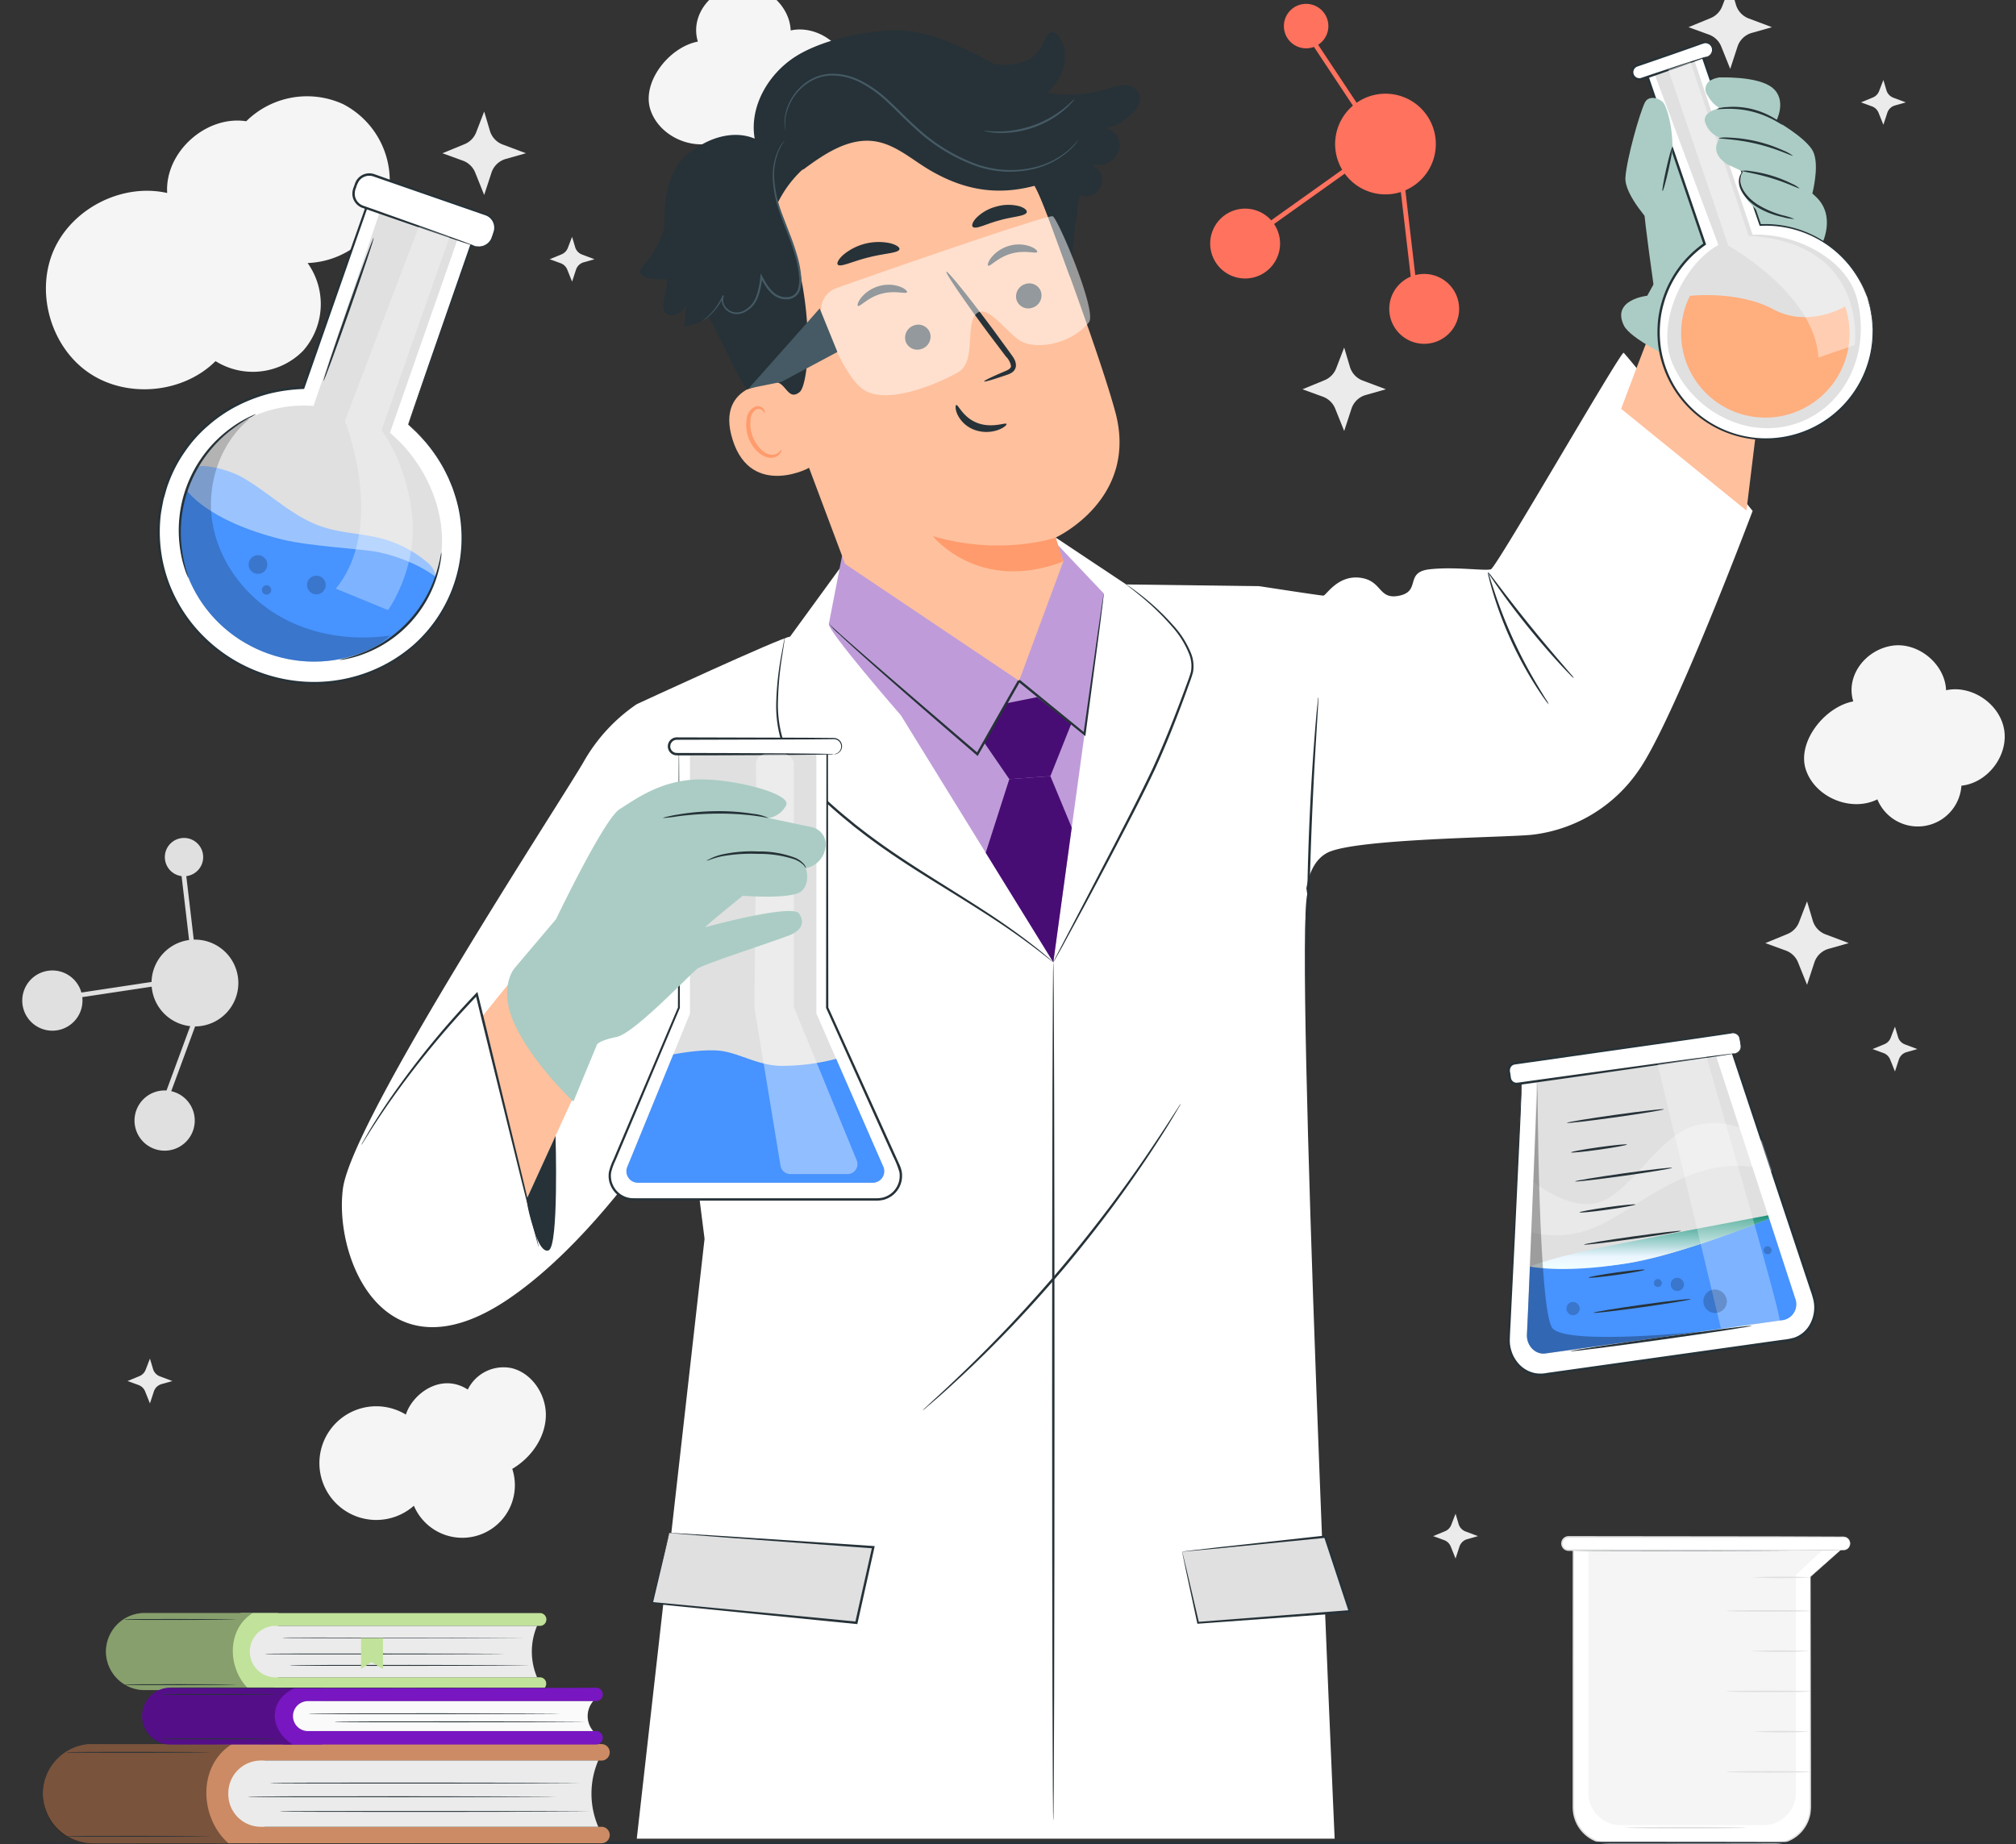 <svg xmlns="http://www.w3.org/2000/svg" xmlns:xlink="http://www.w3.org/1999/xlink" width="505" height="462.002" viewBox="0 0 505 462.002">
  <rect x="0" y="0" width="505" height="462.002" fill="#333333" stroke="none"/>
  <defs>
    <clipPath id="clip-path">
      <rect id="Rectángulo_379623" data-name="Rectángulo 379623" width="505" height="462.002" transform="translate(0 0)" fill="none"/>
    </clipPath>
    <clipPath id="clip-path-2">
      <rect id="Rectángulo_379593" data-name="Rectángulo 379593" width="505" height="517.939" fill="none"/>
    </clipPath>
    <clipPath id="clip-path-5">
      <rect id="Rectángulo_379596" data-name="Rectángulo 379596" width="52.838" height="60.856" fill="none"/>
    </clipPath>
    <clipPath id="clip-path-6">
      <rect id="Rectángulo_379597" data-name="Rectángulo 379597" width="28.485" height="96.115" fill="none"/>
    </clipPath>
    <clipPath id="clip-path-7">
      <rect id="Rectángulo_379598" data-name="Rectángulo 379598" width="4.663" height="4.664" fill="none"/>
    </clipPath>
    <clipPath id="clip-path-8">
      <rect id="Rectángulo_379599" data-name="Rectángulo 379599" width="4.663" height="4.663" fill="none"/>
    </clipPath>
    <clipPath id="clip-path-9">
      <rect id="Rectángulo_379600" data-name="Rectángulo 379600" width="2.332" height="2.332" fill="none"/>
    </clipPath>
    <clipPath id="clip-path-10">
      <rect id="Rectángulo_379601" data-name="Rectángulo 379601" width="64.029" height="28.105" fill="none"/>
    </clipPath>
    <linearGradient id="linear-gradient" x1="0.5" x2="0.5" y2="1" gradientUnits="objectBoundingBox">
      <stop offset="0" stop-color="#1c9279"/>
      <stop offset="0.803" stop-color="#eaf5ff"/>
      <stop offset="1" stop-color="#f0feff"/>
    </linearGradient>
    <clipPath id="clip-path-11">
      <rect id="Rectángulo_379603" data-name="Rectángulo 379603" width="44.357" height="68.039" fill="none"/>
    </clipPath>
    <clipPath id="clip-path-12">
      <rect id="Rectángulo_379604" data-name="Rectángulo 379604" width="30.628" height="67.999" fill="none"/>
    </clipPath>
    <clipPath id="clip-path-13">
      <rect id="Rectángulo_379605" data-name="Rectángulo 379605" width="3.304" height="3.636" fill="none"/>
    </clipPath>
    <clipPath id="clip-path-14">
      <rect id="Rectángulo_379606" data-name="Rectángulo 379606" width="3.298" height="3.63" fill="none"/>
    </clipPath>
    <clipPath id="clip-path-15">
      <rect id="Rectángulo_379607" data-name="Rectángulo 379607" width="5.882" height="6.472" fill="none"/>
    </clipPath>
    <clipPath id="clip-path-16">
      <rect id="Rectángulo_379608" data-name="Rectángulo 379608" width="1.984" height="2.183" fill="none"/>
    </clipPath>
    <clipPath id="clip-path-19">
      <rect id="Rectángulo_379611" data-name="Rectángulo 379611" width="36.751" height="19.287" fill="none"/>
    </clipPath>
    <clipPath id="clip-path-20">
      <rect id="Rectángulo_379612" data-name="Rectángulo 379612" width="47.309" height="24.831" fill="none"/>
    </clipPath>
    <clipPath id="clip-path-21">
      <rect id="Rectángulo_379613" data-name="Rectángulo 379613" width="38.443" height="14.237" fill="none"/>
    </clipPath>
    <clipPath id="clip-path-24">
      <rect id="Rectángulo_379619" data-name="Rectángulo 379619" width="46.831" height="74.024" fill="none"/>
    </clipPath>
    <clipPath id="clip-path-25">
      <rect id="Rectángulo_379620" data-name="Rectángulo 379620" width="25.836" height="105.201" fill="none"/>
    </clipPath>
    <clipPath id="clip-path-26">
      <rect id="Rectángulo_379621" data-name="Rectángulo 379621" width="67.413" height="44.845" fill="none"/>
    </clipPath>
  </defs>
  <g id="Grupo_1075890" data-name="Grupo 1075890" clip-path="url(#clip-path)">
    <g id="Grupo_1075816" data-name="Grupo 1075816" transform="translate(0 -55.937)">
      <g id="Grupo_1075815" data-name="Grupo 1075815" clip-path="url(#clip-path-2)">
        <path id="Trazado_826130" data-name="Trazado 826130" d="M17.735,267.859a7.543,7.543,0,1,1-.208-10.667,7.542,7.542,0,0,1,.208,10.667" transform="translate(0.82 43.98)" fill="#e0e0e0"/>
        <path id="Trazado_826131" data-name="Trazado 826131" d="M51.085,266.905a10.873,10.873,0,1,1-.3-15.374,10.873,10.873,0,0,1,.3,15.374" transform="translate(5.582 42.843)" fill="#e0e0e0"/>
        <rect id="Rectángulo_379590" data-name="Rectángulo 379590" width="30.225" height="1.172" transform="translate(13.393 305.644) rotate(-8.576)" fill="#e0e0e0"/>
        <path id="Trazado_826132" data-name="Trazado 826132" d="M43.487,286.024a7.544,7.544,0,1,1-9.447-4.956,7.543,7.543,0,0,1,9.447,4.956" transform="translate(4.955 48.4)" fill="#e0e0e0"/>
        <rect id="Rectángulo_379591" data-name="Rectángulo 379591" width="30.225" height="1.173" transform="translate(40.361 332.797) rotate(-69.773)" fill="#e0e0e0"/>
        <path id="Trazado_826133" data-name="Trazado 826133" d="M36.58,234.915a4.8,4.8,0,1,1,6.789.095,4.8,4.8,0,0,1-6.789-.095" transform="translate(6.072 39.097)" fill="#e0e0e0"/>
        <rect id="Rectángulo_379592" data-name="Rectángulo 379592" width="1.172" height="23.034" transform="translate(45.07 271.875) rotate(-6.696)" fill="#e0e0e0"/>
        <path id="Trazado_826134" data-name="Trazado 826134" d="M403.195,378.881H336.183v64.546a8.989,8.989,0,0,0,8.99,8.989h41.356a8.989,8.989,0,0,0,8.99-8.989V385.615Z" transform="translate(57.962 65.324)" fill="#fff"/>
        <path id="Trazado_826135" data-name="Trazado 826135" d="M403.224,378.906,395.6,385.7l.026-.056c.019,10.045.049,27.087.088,48.64q0,4.043.008,8.294a14.541,14.541,0,0,1-.1,2.155,6.885,6.885,0,0,1-.216,1.074,8.306,8.306,0,0,1-.342,1.049,9.242,9.242,0,0,1-2.589,3.6,9.379,9.379,0,0,1-4.065,1.987,11.938,11.938,0,0,1-2.3.189h-2.3l-9.386,0-19.661.007c-3.372-.014-6.759.034-10.228-.032a9.179,9.179,0,0,1-8-6.113,9.612,9.612,0,0,1-.326-1.137,11.011,11.011,0,0,1-.163-1.17c-.059-.794-.031-1.552-.038-2.321q0-2.3,0-4.584,0-4.564,0-9.038c0-5.963,0-11.8,0-17.47.007-11.347.014-22.052.02-31.865v-.171h.17l67.012.17-67.012.17.17-.17c.007,9.813.013,20.518.02,31.865,0,5.673,0,11.507.006,17.47q0,4.472,0,9.038v4.584c.007.763-.02,1.545.036,2.29a10.617,10.617,0,0,0,.156,1.12,9.163,9.163,0,0,0,.312,1.089,8.791,8.791,0,0,0,7.655,5.85c3.413.065,6.841.019,10.2.034l19.661.007,9.386,0a27.025,27.025,0,0,0,4.522-.177,9.008,9.008,0,0,0,3.908-1.9,8.879,8.879,0,0,0,2.495-3.455,7.891,7.891,0,0,0,.331-1.007,6.407,6.407,0,0,0,.209-1.034,13.971,13.971,0,0,0,.1-2.107q.005-4.249.008-8.294c.039-21.552.07-38.595.088-48.64v-.034l.026-.022,7.725-6.678" transform="translate(57.933 65.298)" fill="#e0e0e0"/>
        <path id="Trazado_826136" data-name="Trazado 826136" d="M398.1,378.881H339.35v60.563a8.173,8.173,0,0,0,7.881,8.436h36.258a8.172,8.172,0,0,0,7.881-8.436V385.2Z" transform="translate(58.508 65.324)" fill="#f5f5f5"/>
        <path id="Trazado_826137" data-name="Trazado 826137" d="M373.928,400.566a144.188,144.188,0,0,1,15.068,0,144.188,144.188,0,0,1-15.068,0" transform="translate(64.47 69.028)" fill="#e0e0e0"/>
        <path id="Trazado_826138" data-name="Trazado 826138" d="M374.232,384.809a144.165,144.165,0,0,1,15.067,0,144.165,144.165,0,0,1-15.067,0" transform="translate(64.522 66.312)" fill="#e0e0e0"/>
        <path id="Trazado_826139" data-name="Trazado 826139" d="M368.844,409.164c0-.109,4.707-.2,10.513-.2s10.515.088,10.515.2-4.707.2-10.515.2-10.513-.088-10.513-.2" transform="translate(63.593 70.511)" fill="#e0e0e0"/>
        <path id="Trazado_826140" data-name="Trazado 826140" d="M374.535,417.763a130.9,130.9,0,0,1,14.356,0,130.9,130.9,0,0,1-14.356,0" transform="translate(64.574 71.993)" fill="#e0e0e0"/>
        <path id="Trazado_826141" data-name="Trazado 826141" d="M368.844,426.361c0-.109,4.707-.2,10.513-.2s10.515.088,10.515.2-4.707.2-10.515.2-10.513-.088-10.513-.2" transform="translate(63.593 73.476)" fill="#e0e0e0"/>
        <path id="Trazado_826142" data-name="Trazado 826142" d="M403.2,378.9c0,.109-15,.234-33.5.281s-33.508,0-33.508-.113,15-.234,33.508-.281,33.5,0,33.5.113" transform="translate(57.962 65.304)" fill="#263238"/>
        <path id="Trazado_826143" data-name="Trazado 826143" d="M368.844,391.968c0-.109,4.707-.2,10.513-.2s10.515.088,10.515.2-4.707.2-10.515.2-10.513-.088-10.513-.2" transform="translate(63.593 67.546)" fill="#e0e0e0"/>
        <path id="Trazado_826144" data-name="Trazado 826144" d="M404.225,379.44H335.388a1.656,1.656,0,0,1,0-3.312h68.837a1.656,1.656,0,0,1,0,3.312" transform="translate(57.54 64.849)" fill="#fff"/>
        <path id="Trazado_826145" data-name="Trazado 826145" d="M404.254,379.469c0-.012.131,0,.374-.064a1.643,1.643,0,0,0,.9-.6,1.613,1.613,0,0,0,.17-1.672,1.585,1.585,0,0,0-.785-.764,2.917,2.917,0,0,0-1.276-.135l-15.867.062-52.348.059a1.458,1.458,0,0,0-.394,2.863,3.417,3.417,0,0,0,.884.054h1.874l7.352,0,13.9.012,23.535.042,15.866.062,4.313.038,1.122.02c.253.006.382.02.382.02s-.129.014-.382.02l-1.122.02-4.313.036-15.866.063-23.535.042-13.9.012-7.352,0h-2.344a1.955,1.955,0,0,1-.518-.069,1.826,1.826,0,0,1-.885-.551,1.851,1.851,0,0,1,1.383-3.086l52.348.059,15.867.062a3.019,3.019,0,0,1,1.332.165,1.706,1.706,0,0,1,.623,2.609,1.647,1.647,0,0,1-.953.589,1.2,1.2,0,0,1-.383.026" transform="translate(57.511 64.82)" fill="#e0e0e0"/>
        <path id="Trazado_826146" data-name="Trazado 826146" d="M377.5,438.291c0,.109-6.746.2-15.064.2s-15.067-.088-15.067-.2,6.744-.2,15.067-.2,15.064.088,15.064.2" transform="translate(59.891 75.533)" fill="#e0e0e0"/>
        <path id="Trazado_826147" data-name="Trazado 826147" d="M125.545,58.151l3.126,1.175-2.714.77a2.831,2.831,0,0,0-1.917,1.842l-.982,3-1.208-3.011a2.823,2.823,0,0,0-1.66-1.605l-2.745-1,2.973-1.222a2.827,2.827,0,0,0,1.565-1.6l1.074-2.79.771,2.595a2.831,2.831,0,0,0,1.716,1.843" transform="translate(20.249 61.558)" fill="#ebebeb"/>
        <path id="Trazado_826148" data-name="Trazado 826148" d="M405.714,44.5l3.126,1.175-2.714.77a2.831,2.831,0,0,0-1.917,1.842l-.981,3-1.208-3.011a2.829,2.829,0,0,0-1.661-1.605l-2.745-1,2.973-1.222a2.827,2.827,0,0,0,1.565-1.6l1.075-2.79.77,2.595a2.831,2.831,0,0,0,1.716,1.843" transform="translate(68.553 35.913)" fill="#ebebeb"/>
        <path id="Trazado_826149" data-name="Trazado 826149" d="M35.35,342.469l3.126,1.175-2.714.77a2.831,2.831,0,0,0-1.917,1.842l-.982,3-1.208-3.011a2.829,2.829,0,0,0-1.66-1.606l-2.745-1,2.973-1.222a2.827,2.827,0,0,0,1.565-1.6l1.074-2.79.771,2.595a2.831,2.831,0,0,0,1.716,1.843" transform="translate(4.698 58.281)" fill="#ebebeb"/>
        <path id="Trazado_826150" data-name="Trazado 826150" d="M109.619,35.2l5.821,2.188-5.054,1.434a5.268,5.268,0,0,0-3.57,3.43l-1.829,5.589-2.249-5.605a5.263,5.263,0,0,0-3.092-2.991l-5.112-1.857,5.537-2.274a5.267,5.267,0,0,0,2.915-2.98l2-5.2,1.435,4.833a5.269,5.269,0,0,0,3.2,3.432" transform="translate(16.299 56.941)" fill="#ebebeb"/>
        <path id="Trazado_826151" data-name="Trazado 826151" d="M408.187,271.536l3.126,1.175-2.714.77a2.831,2.831,0,0,0-1.917,1.842l-.981,3-1.208-3.011a2.828,2.828,0,0,0-1.661-1.605l-2.745-1,2.973-1.222a2.827,2.827,0,0,0,1.565-1.6l1.075-2.79.77,2.595a2.83,2.83,0,0,0,1.716,1.843" transform="translate(68.98 46.051)" fill="#ebebeb"/>
        <path id="Trazado_826152" data-name="Trazado 826152" d="M314.306,375.611l3.126,1.175-2.714.77A2.831,2.831,0,0,0,312.8,379.4l-.981,3-1.208-3.011a2.834,2.834,0,0,0-1.661-1.606l-2.745-1,2.973-1.222a2.827,2.827,0,0,0,1.565-1.6l1.075-2.79.77,2.595a2.831,2.831,0,0,0,1.716,1.843" transform="translate(52.794 63.995)" fill="#ebebeb"/>
        <path id="Trazado_826153" data-name="Trazado 826153" d="M392.261,248.587l5.821,2.188-5.054,1.434a5.268,5.268,0,0,0-3.57,3.43l-1.829,5.589-2.249-5.606a5.265,5.265,0,0,0-3.091-2.99l-5.113-1.857,5.537-2.274a5.27,5.27,0,0,0,2.915-2.98l2-5.2,1.435,4.833a5.272,5.272,0,0,0,3.2,3.432" transform="translate(65.03 41.435)" fill="#ebebeb"/>
        <path id="Trazado_826154" data-name="Trazado 826154" d="M293.365,130.244l5.821,2.188-5.054,1.434a5.268,5.268,0,0,0-3.57,3.43l-1.829,5.589-2.249-5.606a5.265,5.265,0,0,0-3.091-2.99l-5.113-1.857,5.537-2.274a5.267,5.267,0,0,0,2.915-2.98l2-5.2,1.435,4.833a5.269,5.269,0,0,0,3.2,3.432" transform="translate(47.979 21.031)" fill="#ebebeb"/>
        <path id="Trazado_826155" data-name="Trazado 826155" d="M375.847,28.129l5.821,2.188-5.054,1.434a5.268,5.268,0,0,0-3.57,3.43l-1.829,5.589-2.249-5.605a5.266,5.266,0,0,0-3.092-2.991l-5.112-1.857,5.537-2.274a5.267,5.267,0,0,0,2.915-2.98l2-5.2L372.65,24.7a5.27,5.27,0,0,0,3.2,3.432" transform="translate(62.2 32.43)" fill="#ebebeb"/>
        <path id="Trazado_826156" data-name="Trazado 826156" d="M84.257,25.65a21.686,21.686,0,0,0-24.263,4.285C49.918,28.388,39.559,37.7,40.187,47.914c-11.239-2.545-23.84,3.833-28.445,14.395s-.7,24.135,8.81,30.637S44.129,98.159,52.3,90.034a17.664,17.664,0,0,0,21.9-2.557,17.663,17.663,0,0,0,1.162-22.02A21.61,21.61,0,0,0,95.526,49.065,21.609,21.609,0,0,0,84.257,25.65" transform="translate(1.691 56.376)" fill="#f5f5f5"/>
        <path id="Trazado_826157" data-name="Trazado 826157" d="M188.718,21.193c-1.041-6.488-8.13-11.324-14.551-9.926-.261-6.653-7.146-12.24-13.71-11.125s-11.488,7.554-9.539,13.92c-7.188,1.348-14.192,10.212-11.862,17.144s11.352,10.662,17.9,7.4A10.949,10.949,0,0,0,178,35.172c6.536-.681,11.756-7.491,10.715-13.98" transform="translate(23.896 52.297)" fill="#f5f5f5"/>
        <path id="Trazado_826158" data-name="Trazado 826158" d="M435.579,206.791c-1.041-6.489-8.129-11.324-14.551-9.927-.261-6.652-7.146-12.239-13.71-11.124s-11.488,7.554-9.539,13.92c-7.188,1.348-14.192,10.212-11.862,17.144s11.351,10.662,17.9,7.4a10.949,10.949,0,0,0,21.052-3.429c6.536-.681,11.756-7.491,10.715-13.98" transform="translate(66.458 31.999)" fill="#f5f5f5"/>
        <path id="Trazado_826159" data-name="Trazado 826159" d="M116.38,340.1a9.963,9.963,0,0,0-11,5.387l.007-.026c-6.782-4.345-13.915,1.172-15.505,6.278a14.241,14.241,0,1,0,2.007,22.829,13.169,13.169,0,0,0,24.641-9.235c4.642-2.732,8.171-7.637,8.406-13.017S121.61,341.38,116.38,340.1" transform="translate(11.789 58.595)" fill="#f5f5f5"/>
      </g>
    </g>
    <g id="Grupo_1075818" data-name="Grupo 1075818" transform="translate(0 -55.937)">
      <g id="Grupo_1075817" data-name="Grupo 1075817" clip-path="url(#clip-path-2)">
        <path id="Trazado_826160" data-name="Trazado 826160" d="M505,441.518c0,.169-113.057.3-252.488.3-139.479,0-252.512-.136-252.512-.3s113.032-.3,252.512-.3c139.431,0,252.488.136,252.488.3" transform="translate(0 76.07)" fill="#263238"/>
      </g>
    </g>
    <g id="Grupo_1075865" data-name="Grupo 1075865" transform="translate(0 -55.937)">
      <g id="Grupo_1075864" data-name="Grupo 1075864" clip-path="url(#clip-path-2)">
        <path id="Trazado_826161" data-name="Trazado 826161" d="M96.408,147.369,114.475,95.8,88.2,86.6,70.13,138.161c-15.192.367-29.107,9.622-34.271,24.358-6.73,19.209,3.958,40.438,23.874,47.416S101.25,207,107.981,187.789c5.163-14.735.067-30.653-11.573-40.42" transform="translate(5.835 14.931)" fill="#fff"/>
        <path id="Trazado_826162" data-name="Trazado 826162" d="M96.447,147.418s.244.2.688.583c.431.406,1.126.92,1.918,1.754a37.8,37.8,0,0,1,6.134,7.936c.555.94,1.06,1.98,1.6,3.066.462,1.121,1.018,2.271,1.407,3.545a34.441,34.441,0,0,1,1.83,8.445A36.126,36.126,0,0,1,98.3,202.787,37.87,37.87,0,0,1,87,209.743a38.679,38.679,0,0,1-13.945,2.7,39.844,39.844,0,0,1-28.077-11.367,38.083,38.083,0,0,1-9.021-13.809,37.329,37.329,0,0,1-2.129-16.946c.159-1.448.48-2.884.746-4.327.442-1.4.762-2.849,1.308-4.224a34.815,34.815,0,0,1,4.129-7.9,34,34,0,0,1,6.029-6.712,36.4,36.4,0,0,1,7.372-4.99,40.494,40.494,0,0,1,8.2-3.1,43.187,43.187,0,0,1,8.542-1.161l-.274.2c6.528-18.59,12.635-35.981,18.1-51.551l.087-.246.245.087,26.267,9.243.21.074-.074.21c-5.611,15.876-10.157,28.73-13.3,37.637-1.583,4.442-2.814,7.9-3.656,10.26q-.631,1.746-.966,2.675c-.222.6-.351.918-.351.918s.087-.3.287-.9q.315-.925.9-2.663l3.536-10.262,13.13-37.81.136.283L88.149,86.892l.332-.159L70.45,138.309l-.067.192-.208.007a42.617,42.617,0,0,0-8.41,1.148,39.95,39.95,0,0,0-8.071,3.054,35.777,35.777,0,0,0-7.25,4.91,33.414,33.414,0,0,0-5.927,6.6,34.225,34.225,0,0,0-4.06,7.761c-.538,1.353-.851,2.776-1.287,4.154-.26,1.419-.577,2.829-.734,4.253a36.751,36.751,0,0,0,2.085,16.667,37.536,37.536,0,0,0,8.872,13.6,38.856,38.856,0,0,0,13.072,8.491A39.249,39.249,0,0,0,73.056,211.9a38.23,38.23,0,0,0,13.763-2.632,37.393,37.393,0,0,0,11.17-6.835,35.793,35.793,0,0,0,11.7-29.658,34.3,34.3,0,0,0-1.766-8.382c-.378-1.269-.922-2.413-1.373-3.53-.529-1.081-1.022-2.12-1.566-3.059a38.779,38.779,0,0,0-6.014-7.965c-.775-.844-1.477-1.4-1.888-1.815-.429-.4-.632-.61-.632-.61" transform="translate(5.797 14.882)" fill="#263238"/>
        <path id="Trazado_826163" data-name="Trazado 826163" d="M91.075,148.3l16.892-48.342L88.479,93.152,71.933,141.571a31.116,31.116,0,0,0-31.885,20.986c-5.84,16.664,3.432,35.08,20.708,41.133s36.015-2.548,41.854-19.211c4.48-12.783-1.437-27.7-11.535-36.175" transform="translate(6.603 16.061)" fill="#e0e0e0"/>
        <path id="Trazado_826164" data-name="Trazado 826164" d="M102.4,175.143c-.4-2.137-1.251-3-2.971-4.361a29.159,29.159,0,0,0-10.289-5.22c-5.044-1.4-10.413-1.416-15.368-3.1-7.4-2.516-13.072-8.428-19.855-12.309-2.8-1.6-8.156-3.238-11.341-2.77a19.621,19.621,0,0,0-3.033,8.656l26.684,16.418L86.12,173.5l9.338,3.271Z" transform="translate(6.817 25.397)" fill="#9bc4ff"/>
        <path id="Trazado_826166" data-name="Trazado 826166" d="M40.047,152.351c-5.839,16.663,3.434,35.08,20.711,41.133s36.015-2.548,41.854-19.211c0,0-4.9-4.166-14.315-6.252-3.736-.828-17.175-1.451-24.237-3.2-19.114-4.733-24.012-12.469-24.012-12.469" transform="translate(6.603 26.267)" fill="#4793ff"/>
        <path id="Trazado_826167" data-name="Trazado 826167" d="M105.873,102.9,77.857,93.083a3.47,3.47,0,0,1-2.128-4.422l.468-1.334A3.472,3.472,0,0,1,80.62,85.2l28.015,9.817a3.471,3.471,0,0,1,2.128,4.424l-.467,1.333a3.471,3.471,0,0,1-4.424,2.128" transform="translate(13.023 14.656)" fill="#fff"/>
        <path id="Trazado_826168" data-name="Trazado 826168" d="M105.917,102.945c.009-.032.288.079.838.116a3.45,3.45,0,0,0,2.239-.655,3.36,3.36,0,0,0,1.068-1.3c.225-.564.457-1.277.667-1.963a3.323,3.323,0,0,0-.246-2.23,3.273,3.273,0,0,0-1.865-1.646L80.565,85.533a3.183,3.183,0,0,0-3.528,1.02,5.8,5.8,0,0,0-.824,1.81,3.675,3.675,0,0,0-.308,1.882,3.206,3.206,0,0,0,2.259,2.666L81.8,94.2l12.578,4.476,8.462,3.067,2.291.864a4.54,4.54,0,0,1,.784.34,4.451,4.451,0,0,1-.825-.224l-2.328-.755L94.237,99.08,81.616,94.728,77.97,93.461a3.8,3.8,0,0,1-2.659-3.141,4.277,4.277,0,0,1,.333-2.156l.353-1a3.659,3.659,0,0,1,.564-.993,3.791,3.791,0,0,1,4.205-1.219l28,9.9a3.655,3.655,0,0,1,2.3,4.367c-.247.752-.465,1.374-.735,2a3.568,3.568,0,0,1-1.194,1.368,3.479,3.479,0,0,1-2.388.584,2.379,2.379,0,0,1-.827-.239" transform="translate(12.979 14.611)" fill="#263238"/>
        <g id="Grupo_1075824" data-name="Grupo 1075824" transform="translate(44.903 160.833)" opacity="0.2">
          <g id="Grupo_1075823" data-name="Grupo 1075823">
            <g id="Grupo_1075822" data-name="Grupo 1075822" clip-path="url(#clip-path-5)">
              <path id="Trazado_826169" data-name="Trazado 826169" d="M63.006,186.428c-8.359-4.953-14.729-13.443-16.362-23.021s1.8-20.047,9.3-26.225l-.6.105a31.519,31.519,0,0,0-15.293,17.679c-5.839,16.663,3.433,35.08,20.708,41.133a33.615,33.615,0,0,0,26.608-1.766,31.877,31.877,0,0,0,3.774-2.843c-9.609,1.433-19.775-.109-28.132-5.062" transform="translate(-38.3 -137.181)"/>
            </g>
          </g>
        </g>
        <g id="Grupo_1075827" data-name="Grupo 1075827" transform="translate(84.114 112.669)" opacity="0.3">
          <g id="Grupo_1075826" data-name="Grupo 1075826">
            <g id="Grupo_1075825" data-name="Grupo 1075825" clip-path="url(#clip-path-6)">
              <path id="Trazado_826170" data-name="Trazado 826170" d="M92.577,96.1l-18.56,48.73s10.581,26.234-2.272,42.012l13.093,5.373s7.411-10.261,6.036-23.624S83.2,147.136,83.2,147.136l17.033-48.375Z" transform="translate(-71.744 -96.1)" fill="#fff"/>
            </g>
          </g>
        </g>
        <path id="Trazado_826171" data-name="Trazado 826171" d="M40.587,177.215a1.551,1.551,0,0,1-.225-.447c-.121-.3-.327-.742-.517-1.334a29.084,29.084,0,0,1-1.26-5.111A31.705,31.705,0,0,1,51.26,139.677a28.934,28.934,0,0,1,4.5-2.727c.552-.285,1.008-.45,1.307-.579a1.53,1.53,0,0,1,.475-.157,14.8,14.8,0,0,1-1.672.946,34.718,34.718,0,0,0-4.353,2.862,32.355,32.355,0,0,0-12.507,30.241,34.6,34.6,0,0,0,1.06,5.1,14.879,14.879,0,0,1,.515,1.852" transform="translate(6.586 23.484)" fill="#263238"/>
        <path id="Trazado_826172" data-name="Trazado 826172" d="M98.057,165.777a6.685,6.685,0,0,1-.113,1.563,27,27,0,0,1-.919,4.173,30.341,30.341,0,0,1-18.776,19.818,27.061,27.061,0,0,1-4.118,1.143,6.74,6.74,0,0,1-1.553.2c-.027-.118,2.192-.438,5.517-1.745a31.489,31.489,0,0,0,18.518-19.545c1.123-3.391,1.324-5.624,1.443-5.6" transform="translate(12.513 28.582)" fill="#263238"/>
        <path id="Trazado_826173" data-name="Trazado 826173" d="M69.131,134.353c-.159-.056,2.521-8.117,5.984-18s6.4-17.859,6.562-17.8-2.521,8.115-5.985,18-6.4,17.857-6.561,17.8" transform="translate(11.918 16.991)" fill="#263238"/>
        <g id="Grupo_1075830" data-name="Grupo 1075830" transform="translate(62.29 195.041)" opacity="0.2">
          <g id="Grupo_1075829" data-name="Grupo 1075829">
            <g id="Grupo_1075828" data-name="Grupo 1075828" clip-path="url(#clip-path-7)">
              <path id="Trazado_826174" data-name="Trazado 826174" d="M57.661,169.461a2.331,2.331,0,1,1-1.429-2.971,2.332,2.332,0,0,1,1.429,2.971" transform="translate(-53.13 -166.359)"/>
            </g>
          </g>
        </g>
        <g id="Grupo_1075833" data-name="Grupo 1075833" transform="translate(76.918 200.167)" opacity="0.2">
          <g id="Grupo_1075832" data-name="Grupo 1075832">
            <g id="Grupo_1075831" data-name="Grupo 1075831" clip-path="url(#clip-path-8)">
              <path id="Trazado_826175" data-name="Trazado 826175" d="M70.138,173.833a2.331,2.331,0,1,1-1.429-2.971,2.332,2.332,0,0,1,1.429,2.971" transform="translate(-65.607 -170.731)"/>
            </g>
          </g>
        </g>
        <g id="Grupo_1075836" data-name="Grupo 1075836" transform="translate(65.603 202.572)" opacity="0.2">
          <g id="Grupo_1075835" data-name="Grupo 1075835">
            <g id="Grupo_1075834" data-name="Grupo 1075834" clip-path="url(#clip-path-9)">
              <path id="Trazado_826176" data-name="Trazado 826176" d="M58.221,174.333a1.165,1.165,0,1,1-.714-1.485,1.165,1.165,0,0,1,.714,1.485" transform="translate(-55.955 -172.782)"/>
            </g>
          </g>
        </g>
        <path id="Trazado_826177" data-name="Trazado 826177" d="M325.637,278.711c.064.458-.839,18.507-1.783,36.908-.543,10.561-1.1,21.239-1.491,28.775-.28,5.357,4.008,9.769,8.836,9.091l61.487-8.622c4.8-.673,7.706-6.033,6.023-11.091l-20.775-62.393Z" transform="translate(55.577 46.789)" fill="#fff"/>
        <path id="Trazado_826178" data-name="Trazado 826178" d="M325.674,278.751s.3-.059.906-.154l2.711-.407,10.441-1.525,38.205-5.486.2-.028.063.19c3.654,10.932,7.827,23.41,12.36,36.969,2.263,6.782,4.616,13.833,7.039,21.1l.911,2.734a23.858,23.858,0,0,1,.839,2.816,9.268,9.268,0,0,1-.777,5.9,7.8,7.8,0,0,1-4.468,4.017,16.691,16.691,0,0,1-2.991.563l-2.978.417-53.057,7.417-3.039.423a8.561,8.561,0,0,1-3.1.042,8.026,8.026,0,0,1-5.023-3.263,8.711,8.711,0,0,1-1.338-2.656,8.951,8.951,0,0,1-.441-2.893c.05-1.917.185-3.756.272-5.59.392-7.309.757-14.118,1.09-20.338,1.328-24.6,2.083-38.579,2.174-40.244a5.808,5.808,0,0,1,.019.712c-.012.491-.029,1.184-.052,2.085-.074,1.855-.181,4.55-.318,8.012-.329,6.978-.8,17.036-1.392,29.458-.311,6.221-.651,13.031-1.017,20.341-.081,1.823-.211,3.7-.256,5.564a8.477,8.477,0,0,0,.423,2.733,8.208,8.208,0,0,0,1.267,2.5,7.484,7.484,0,0,0,4.688,3.038,7.992,7.992,0,0,0,2.921-.052l3.038-.429,53.052-7.464,2.978-.417a16.207,16.207,0,0,0,2.879-.537,7.186,7.186,0,0,0,4.12-3.709,8.666,8.666,0,0,0,.727-5.514,23.593,23.593,0,0,0-.818-2.74q-.455-1.372-.909-2.734c-2.415-7.267-4.76-14.321-7.015-21.106-4.5-13.57-8.641-26.058-12.268-37l.26.162-38.092,5.214L329.4,278.282l-2.762.36c-.626.079-.963.109-.963.109" transform="translate(55.54 46.75)" fill="#263238"/>
        <path id="Trazado_826179" data-name="Trazado 826179" d="M328.628,279.876c.094.667-1.566,47.585-2.383,63.2-.147,2.807,2.1,5.118,4.629,4.762l59.642-8.364a4.028,4.028,0,0,0,2.936-5.4L373.7,273.556Z" transform="translate(56.247 47.164)" fill="#e0e0e0"/>
        <g id="Grupo_1075839" data-name="Grupo 1075839" transform="translate(379.884 337.288)" opacity="0.3">
          <g id="Grupo_1075838" data-name="Grupo 1075838">
            <g id="Grupo_1075837" data-name="Grupo 1075837" clip-path="url(#clip-path-10)">
              <path id="Trazado_826180" data-name="Trazado 826180" d="M324.019,313.862a25.333,25.333,0,0,0,19.753-.1C354.69,309.252,369,293.733,388.048,299.8l-2.523-7.576a18.015,18.015,0,0,0-16.328-4.008c-9.934,2.386-16.968,18.117-25.615,19.615s-18.728-8.149-18.728-8.149Z" transform="translate(-324.019 -287.687)" fill="#fff"/>
            </g>
          </g>
        </g>
        <path id="Trazado_826181" data-name="Trazado 826181" d="M388.349,312.488l5.1,15.629a4.029,4.029,0,0,1-2.935,5.4l-59.642,8.365c-2.53.354-4.776-1.957-4.629-4.764.21-4.03.477-10.145.756-17.011a106.254,106.254,0,0,0,25.19-.924c13.068-2.176,34.729-11.078,34.729-11.078Z" transform="translate(56.247 53.122)" fill="#4793ff"/>
        <path id="Trazado_826182" data-name="Trazado 826182" d="M379.037,273.568l-54.464,7.638a1.747,1.747,0,0,1-1.973-1.488l-.239-1.7a1.748,1.748,0,0,1,1.488-1.973l54.466-7.638a1.747,1.747,0,0,1,1.972,1.488l.239,1.7a1.748,1.748,0,0,1-1.488,1.973" transform="translate(55.576 46.273)" fill="#fff"/>
        <path id="Trazado_826183" data-name="Trazado 826183" d="M379.082,273.588a2.023,2.023,0,0,0,1.036-.635,1.7,1.7,0,0,0,.354-1.378,19.77,19.77,0,0,0-.363-2.028,1.676,1.676,0,0,0-2.029-.936l-3.082.457c-2.221.326-4.738.694-7.516,1.1l-43.542,6.2a1.445,1.445,0,0,0-1.057.721,1.836,1.836,0,0,0-.11,1.358c.081.5.129,1.109.237,1.51a1.434,1.434,0,0,0,1.514.975l.761-.1,1.536-.213,3.034-.423,11.567-1.6L361.01,275.9c5.544-.736,10.046-1.335,13.214-1.755l3.6-.447.938-.1a1.242,1.242,0,0,1,.322-.014,1.225,1.225,0,0,1-.313.075l-.93.162-3.582.559-13.187,1.947L341.5,279.143l-11.562,1.639-3.033.428-1.536.217-.783.107a2.044,2.044,0,0,1-2.154-1.387c-.158-.617-.17-1.07-.263-1.617a4.748,4.748,0,0,1-.08-.851,2.056,2.056,0,0,1,1.766-1.918l43.568-6.019,7.528-1.011,3.089-.408a2.125,2.125,0,0,1,1.42.162,1.852,1.852,0,0,1,.871.974,17.281,17.281,0,0,1,.322,2.092,1.816,1.816,0,0,1-.44,1.482,1.492,1.492,0,0,1-1.13.556" transform="translate(55.531 46.253)" fill="#263238"/>
        <path id="Trazado_826184" data-name="Trazado 826184" d="M326.888,320.234s4.877-2.1,17.635-4.721,42.013-8.113,42.013-8.113l.272.832s-21.6,9.071-36.924,11.412-23,.59-23,.59" transform="translate(56.359 52.999)" fill="url(#linear-gradient)"/>
        <path id="Trazado_826186" data-name="Trazado 826186" d="M360.841,297.258c.023.167-5.4,1.066-12.111,2.007s-12.174,1.569-12.2,1.4,5.4-1.066,12.113-2.007,12.172-1.569,12.2-1.4" transform="translate(58.022 51.246)" fill="#263238"/>
        <path id="Trazado_826187" data-name="Trazado 826187" d="M362.734,310.756c.023.168-5.4,1.066-12.111,2.007s-12.174,1.569-12.2,1.4,5.4-1.066,12.113-2.007,12.172-1.569,12.2-1.4" transform="translate(58.348 53.573)" fill="#263238"/>
        <path id="Trazado_826188" data-name="Trazado 826188" d="M364.778,325.33c.023.166-5.4,1.066-12.111,2.007s-12.174,1.569-12.2,1.4,5.4-1.066,12.112-2.007,12.172-1.569,12.2-1.4" transform="translate(58.701 56.086)" fill="#263238"/>
        <path id="Trazado_826189" data-name="Trazado 826189" d="M359.087,284.747c.023.166-5.4,1.066-12.111,2.007s-12.174,1.569-12.2,1.4,5.4-1.066,12.113-2.007,12.172-1.569,12.2-1.4" transform="translate(57.72 49.089)" fill="#263238"/>
        <path id="Trazado_826190" data-name="Trazado 826190" d="M349.7,292.28c.023.169-3.1.744-6.978,1.289s-7.04.849-7.064.682,3.1-.743,6.979-1.288,7.039-.848,7.063-.682" transform="translate(57.872 50.385)" fill="#263238"/>
        <path id="Trazado_826191" data-name="Trazado 826191" d="M351.5,305.106c.023.168-3.1.743-6.978,1.287s-7.04.849-7.064.682,3.1-.743,6.978-1.287,7.04-.849,7.064-.682" transform="translate(58.182 52.596)" fill="#263238"/>
        <path id="Trazado_826192" data-name="Trazado 826192" d="M353.458,319.045c.023.167-3.1.743-6.978,1.287s-7.04.849-7.064.682,3.1-.743,6.979-1.287,7.039-.849,7.063-.682" transform="translate(58.519 54.999)" fill="#263238"/>
        <g id="Grupo_1075845" data-name="Grupo 1075845" transform="translate(382.488 327.038)" opacity="0.3">
          <g id="Grupo_1075844" data-name="Grupo 1075844">
            <g id="Grupo_1075843" data-name="Grupo 1075843" clip-path="url(#clip-path-11)">
              <path id="Trazado_826193" data-name="Trazado 826193" d="M328.894,278.945l-2.65,63.279c-.117,2.8,2.124,5.077,4.642,4.724l39.712-5.569s-34.345,3.616-37.956-.768-3.748-61.665-3.748-61.665" transform="translate(-326.24 -278.945)"/>
            </g>
          </g>
        </g>
        <g id="Grupo_1075848" data-name="Grupo 1075848" transform="translate(415.225 320.84)" opacity="0.3">
          <g id="Grupo_1075847" data-name="Grupo 1075847">
            <g id="Grupo_1075846" data-name="Grupo 1075846" clip-path="url(#clip-path-12)">
              <path id="Trazado_826194" data-name="Trazado 826194" d="M354.163,275.378l15.878,66.28,14.741-1.773c.5-1.609-18.353-66.227-18.353-66.227Z" transform="translate(-354.163 -273.658)" fill="#fff"/>
            </g>
          </g>
        </g>
        <path id="Trazado_826195" data-name="Trazado 826195" d="M380.945,331.015c.023.168-10.117,1.727-22.646,3.484s-22.711,3.047-22.734,2.879,10.116-1.726,22.649-3.484,22.708-3.046,22.732-2.879" transform="translate(57.855 57.068)" fill="#263238"/>
        <g id="Grupo_1075851" data-name="Grupo 1075851" transform="translate(418.537 376.062)" opacity="0.2">
          <g id="Grupo_1075850" data-name="Grupo 1075850">
            <g id="Grupo_1075849" data-name="Grupo 1075849" clip-path="url(#clip-path-13)">
              <path id="Trazado_826196" data-name="Trazado 826196" d="M360.273,322.348a1.657,1.657,0,1,1-1.885-1.575,1.74,1.74,0,0,1,1.885,1.575" transform="translate(-356.988 -320.759)"/>
            </g>
          </g>
        </g>
        <g id="Grupo_1075854" data-name="Grupo 1075854" transform="translate(392.426 382.117)" opacity="0.2">
          <g id="Grupo_1075853" data-name="Grupo 1075853">
            <g id="Grupo_1075852" data-name="Grupo 1075852" clip-path="url(#clip-path-14)">
              <path id="Trazado_826197" data-name="Trazado 826197" d="M338,327.51a1.654,1.654,0,1,1-1.882-1.572A1.737,1.737,0,0,1,338,327.51" transform="translate(-334.717 -325.924)"/>
            </g>
          </g>
        </g>
        <g id="Grupo_1075857" data-name="Grupo 1075857" transform="translate(426.734 378.976)" opacity="0.2">
          <g id="Grupo_1075856" data-name="Grupo 1075856">
            <g id="Grupo_1075855" data-name="Grupo 1075855" clip-path="url(#clip-path-15)">
              <path id="Trazado_826198" data-name="Trazado 826198" d="M369.827,326.074a2.949,2.949,0,1,1-3.357-2.8,3.1,3.1,0,0,1,3.357,2.8" transform="translate(-363.98 -323.245)"/>
            </g>
          </g>
        </g>
        <g id="Grupo_1075860" data-name="Grupo 1075860" transform="translate(414.312 376.369)" opacity="0.2">
          <g id="Grupo_1075859" data-name="Grupo 1075859">
            <g id="Grupo_1075858" data-name="Grupo 1075858" clip-path="url(#clip-path-16)">
              <path id="Trazado_826199" data-name="Trazado 826199" d="M355.356,321.975a.995.995,0,1,1-1.131-.945,1.044,1.044,0,0,1,1.131.945" transform="translate(-353.384 -321.021)"/>
            </g>
          </g>
        </g>
        <g id="Grupo_1075863" data-name="Grupo 1075863" transform="translate(441.814 368.16)" opacity="0.2">
          <g id="Grupo_1075862" data-name="Grupo 1075862">
            <g id="Grupo_1075861" data-name="Grupo 1075861" clip-path="url(#clip-path-16)">
              <path id="Trazado_826200" data-name="Trazado 826200" d="M378.814,314.973a.995.995,0,1,1-1.131-.945,1.044,1.044,0,0,1,1.131.945" transform="translate(-376.842 -314.019)"/>
            </g>
          </g>
        </g>
      </g>
    </g>
    <g id="Grupo_1075876" data-name="Grupo 1075876" transform="translate(0 -55.937)">
      <g id="Grupo_1075875" data-name="Grupo 1075875" clip-path="url(#clip-path-2)">
        <path id="Trazado_826201" data-name="Trazado 826201" d="M65.745,411.686H32.013a9.647,9.647,0,0,1,0-19.286H65.745Z" transform="translate(3.905 67.654)" fill="#c1e29a"/>
        <path id="Trazado_826202" data-name="Trazado 826202" d="M126.4,395.608h-75V392.4h75a1.6,1.6,0,0,1,0,3.208" transform="translate(8.862 67.654)" fill="#c1e29a"/>
        <path id="Trazado_826203" data-name="Trazado 826203" d="M126.4,409.319h-75v-3.188h75a1.56,1.56,0,0,1,1.558,1.564v.02a1.581,1.581,0,0,1-1.558,1.6" transform="translate(8.862 70.022)" fill="#c1e29a"/>
        <path id="Trazado_826204" data-name="Trazado 826204" d="M125.331,408.027H59.637a6.448,6.448,0,0,1,0-12.891h65.694a16.478,16.478,0,0,0,0,12.891" transform="translate(9.205 68.126)" fill="#ebebeb"/>
        <g id="Grupo_1075868" data-name="Grupo 1075868" transform="translate(26.552 460.054)" opacity="0.3">
          <g id="Grupo_1075867" data-name="Grupo 1075867">
            <g id="Grupo_1075866" data-name="Grupo 1075866" clip-path="url(#clip-path-19)">
              <path id="Trazado_826205" data-name="Trazado 826205" d="M58.687,411.686H32.052a9.525,9.525,0,0,1-9.4-9.643v-.02a9.506,9.506,0,0,1,9.345-9.623H59.4c-6.788,4.237-6.27,14.375-.712,19.286" transform="translate(-22.647 -392.4)"/>
            </g>
          </g>
        </g>
        <path id="Trazado_826206" data-name="Trazado 826206" d="M116.8,401.147s-13.462.118-30.116.118-30.117,0-30.117-.118,13.463-.1,30.117-.1,30.116.04,30.116.1" transform="translate(9.753 69.145)" fill="#263238"/>
        <path id="Trazado_826207" data-name="Trazado 826207" d="M122.08,403.6s-13.462.118-30.1.118-30.116,0-30.116-.118,13.462-.118,30.116-.118,30.1.059,30.1.118" transform="translate(10.667 69.565)" fill="#263238"/>
        <path id="Trazado_826208" data-name="Trazado 826208" d="M120.522,397.677s-13.462.118-30.1.118-30.116,0-30.116-.118,13.462,0,30.116,0,30.1-.06,30.1,0" transform="translate(10.398 68.555)" fill="#263238"/>
        <path id="Trazado_826209" data-name="Trazado 826209" d="M54.711,407.719s-6.308.118-14.077.118-14.116,0-14.116-.118,6.328-.118,14.116-.118,14.077.059,14.077.118" transform="translate(4.572 70.275)" fill="#263238"/>
        <path id="Trazado_826210" data-name="Trazado 826210" d="M54.711,393.785s-6.308.118-14.077.118-14.116,0-14.116-.118,6.328-.118,14.116-.118,14.077.059,14.077.118" transform="translate(4.572 67.873)" fill="#263238"/>
        <path id="Trazado_826211" data-name="Trazado 826211" d="M63.079,445.234H21.271a12.421,12.421,0,0,1,0-24.832H63.079a1.62,1.62,0,0,1,1.616,1.624V443.59a1.621,1.621,0,0,1-1.6,1.644h-.019" transform="translate(1.588 72.482)" fill="#cc8b64"/>
        <path id="Trazado_826212" data-name="Trazado 826212" d="M142.825,424.522H46.284V420.4h96.541a2.07,2.07,0,0,1,.161,4.113c-.054,0-.107.006-.161.006" transform="translate(7.98 72.482)" fill="#cc8b64"/>
        <path id="Trazado_826213" data-name="Trazado 826213" d="M142.825,442.188H46.284v-4.119h96.541a2.07,2.07,0,0,1,.161,4.113c-.054,0-.107.006-.161.006" transform="translate(7.98 75.528)" fill="#cc8b64"/>
        <path id="Trazado_826214" data-name="Trazado 826214" d="M141.452,440.509H56.835a8.159,8.159,0,0,1-8.057-8.257v-.04a8.179,8.179,0,0,1,8.057-8.3h84.618a21.069,21.069,0,0,0,0,16.593" transform="translate(8.41 73.088)" fill="#ebebeb"/>
        <g id="Grupo_1075871" data-name="Grupo 1075871" transform="translate(10.802 492.885)" opacity="0.4">
          <g id="Grupo_1075870" data-name="Grupo 1075870">
            <g id="Grupo_1075869" data-name="Grupo 1075869" clip-path="url(#clip-path-20)">
              <path id="Trazado_826215" data-name="Trazado 826215" d="M55.618,445.234H21.136A12.1,12.1,0,0,1,9.213,432.956,12.379,12.379,0,0,1,21.406,420.4H56.522c-8.731,5.486-8.077,18.495-.9,24.832" transform="translate(-9.213 -420.403)"/>
            </g>
          </g>
        </g>
        <path id="Trazado_826216" data-name="Trazado 826216" d="M130.454,431.668s-17.308.118-38.77.118-38.789,0-38.789-.118,17.308-.118,38.789-.118,38.77.059,38.77.118" transform="translate(9.12 74.404)" fill="#263238"/>
        <path id="Trazado_826217" data-name="Trazado 826217" d="M137.28,434.81s-17.308.118-38.789.118-38.789,0-38.789-.118,17.308-.118,38.789-.118,38.789.059,38.789.118" transform="translate(10.293 74.946)" fill="#263238"/>
        <path id="Trazado_826218" data-name="Trazado 826218" d="M135.26,428.746s-17.308.118-38.77.118-38.789,0-38.789-.118,17.308-.118,38.789-.118,38.77.059,38.77.118" transform="translate(9.948 73.901)" fill="#263238"/>
        <path id="Trazado_826219" data-name="Trazado 826219" d="M50.508,440.111s-8.134.118-18.155.118-18.154,0-18.154-.118,8.134-.1,18.154-.1,18.155.039,18.155.1" transform="translate(2.448 75.863)" fill="#263238"/>
        <path id="Trazado_826220" data-name="Trazado 826220" d="M50.508,422.176s-8.134.118-18.155.118-18.154,0-18.154-.118,8.134-.118,18.154-.118,18.155.059,18.155.118" transform="translate(2.448 72.768)" fill="#263238"/>
        <path id="Trazado_826221" data-name="Trazado 826221" d="M75.451,422.581H37.277a7.122,7.122,0,0,1,0-14.238H75.451Z" transform="translate(5.237 70.403)" fill="#7816c2"/>
        <path id="Trazado_826222" data-name="Trazado 826222" d="M138.933,411.71H60.49v-3.366h78.443a1.684,1.684,0,0,1,0,3.366" transform="translate(10.429 70.403)" fill="#7816c2"/>
        <path id="Trazado_826223" data-name="Trazado 826223" d="M138.933,420.982H60.49v-3.366h78.443a1.684,1.684,0,0,1,0,3.366" transform="translate(10.429 72.002)" fill="#7816c2"/>
        <path id="Trazado_826224" data-name="Trazado 826224" d="M137.81,418.72H66.193a3.754,3.754,0,0,1,0-7.5H137.81a5.77,5.77,0,0,0,0,7.5" transform="translate(10.782 70.898)" fill="#fafafa"/>
        <g id="Grupo_1075874" data-name="Grupo 1075874" transform="translate(35.61 478.747)" opacity="0.3">
          <g id="Grupo_1075873" data-name="Grupo 1075873">
            <g id="Grupo_1075872" data-name="Grupo 1075872" clip-path="url(#clip-path-21)">
              <path id="Trazado_826225" data-name="Trazado 826225" d="M68.086,422.581H37.22a6.969,6.969,0,0,1-6.846-7.07,7.067,7.067,0,0,1,6.961-7.168H68.816c-7.1,3.129-6.557,10.594-.73,14.238" transform="translate(-30.373 -408.344)"/>
            </g>
          </g>
        </g>
        <path id="Trazado_826226" data-name="Trazado 826226" d="M128.89,413.934s-14.116.1-31.5.1-31.52,0-31.52-.1,14.1-.118,31.52-.118,31.5.039,31.5.118" transform="translate(11.357 71.347)" fill="#263238"/>
        <path id="Trazado_826227" data-name="Trazado 826227" d="M134.418,415.657s-14.1.118-31.5.118-31.52,0-31.52-.118,14.116-.118,31.52-.118,31.5.059,31.5.118" transform="translate(12.31 71.644)" fill="#263238"/>
        <path id="Trazado_826228" data-name="Trazado 826228" d="M63.925,419.288s-6.6.118-14.75.118-14.75,0-14.75-.118,6.615-.118,14.75-.118,14.75.059,14.75.118" transform="translate(5.935 72.27)" fill="#263238"/>
        <path id="Trazado_826229" data-name="Trazado 826229" d="M63.925,409.8s-6.6.118-14.75.118-14.75,0-14.75-.118,6.615-.118,14.75-.118,14.75.059,14.75.118" transform="translate(5.935 70.633)" fill="#263238"/>
        <path id="Trazado_826230" data-name="Trazado 826230" d="M143.882,408.352s-24.211.118-54.1.118-54.1,0-54.1-.118,24.211,0,54.1,0,54.1-.06,54.1,0" transform="translate(6.153 70.396)" fill="#263238"/>
        <path id="Trazado_826231" data-name="Trazado 826231" d="M77.138,397.754v7.723l2.6-1.723,2.9,1.723v-7.723Z" transform="translate(13.3 68.577)" fill="#c1e29a"/>
      </g>
    </g>
    <g id="Grupo_1075878" data-name="Grupo 1075878" transform="translate(0 -55.937)">
      <g id="Grupo_1075877" data-name="Grupo 1075877" clip-path="url(#clip-path-2)">
        <path id="Trazado_826232" data-name="Trazado 826232" d="M275.686,61.555a8.75,8.75,0,1,1-5.806-10.929,8.751,8.751,0,0,1,5.806,10.929" transform="translate(44.58 57.962)" fill="#ff725e"/>
        <path id="Trazado_826233" data-name="Trazado 826233" d="M309.934,41.989a12.612,12.612,0,1,1-8.367-15.753,12.612,12.612,0,0,1,8.367,15.753" transform="translate(49.182 53.728)" fill="#ff725e"/>
        <line id="Línea_1067" data-name="Línea 1067" y1="20.347" x2="28.553" transform="translate(312.076 46.727)" fill="#ff725e"/>
        <rect id="Rectángulo_379615" data-name="Rectángulo 379615" width="35.061" height="1.172" transform="matrix(0.814, -0.58, 0.58, 0.814, 311.736, 115.896)" fill="#ff725e"/>
        <path id="Trazado_826234" data-name="Trazado 826234" d="M311.855,66.852a8.751,8.751,0,1,1-12.374-.175,8.751,8.751,0,0,1,12.374.175" transform="translate(51.177 60.369)" fill="#ff725e"/>
        <line id="Línea_1068" data-name="Línea 1068" x1="4.081" y1="34.823" transform="translate(350.425 45.569)" fill="#ff725e"/>
        <rect id="Rectángulo_379616" data-name="Rectángulo 379616" width="1.173" height="35.061" transform="matrix(0.993, -0.116, 0.116, 0.993, 349.844, 94.937)" fill="#ff725e"/>
        <path id="Trazado_826235" data-name="Trazado 826235" d="M278.077,17.323a5.57,5.57,0,1,1,7.076-3.461,5.569,5.569,0,0,1-7.076,3.461" transform="translate(47.295 50.418)" fill="#ff725e"/>
        <line id="Línea_1069" data-name="Línea 1069" x2="14.772" y2="22.265" transform="translate(327.32 14.587)" fill="#ff725e"/>
        <rect id="Rectángulo_379617" data-name="Rectángulo 379617" width="1.173" height="26.72" transform="translate(326.831 64.211) rotate(-33.563)" fill="#ff725e"/>
      </g>
    </g>
    <g id="Grupo_1075889" data-name="Grupo 1075889" transform="translate(0 -55.937)">
      <g id="Grupo_1075888" data-name="Grupo 1075888" clip-path="url(#clip-path-2)">
        <path id="Trazado_826236" data-name="Trazado 826236" d="M189.576,166.64,174.44,187.417c-1.886,0-38.387,16.9-38.387,16.9l16.979,133.941L136.053,488.549H310.869s-10-223.428-6.859-236.634L292,174.761l-33.355-.434-17.654-11.746Z" transform="translate(23.457 28.031)" fill="#fff"/>
        <path id="Trazado_826237" data-name="Trazado 826237" d="M177.112,184.039c-1.059,1.086,18.034,23.026,18.034,23.026L233.32,268.92l12.639-92.394-12.9-13.614L180.7,165.57Z" transform="translate(30.529 28.088)" fill="#bf9cd9"/>
        <path id="Trazado_826238" data-name="Trazado 826238" d="M146.916,198.179a43.21,43.21,0,0,0-13.263,14.363c-5.486,9.6-58.058,89.658-60.344,107s10.294,48.744,41.38,27.715S172.257,275.1,172.257,275.1Z" transform="translate(12.594 34.168)" fill="#fff"/>
        <path id="Trazado_826239" data-name="Trazado 826239" d="M110.81,256.8c-.987.987-7.68,9.386-7.68,9.386l11.134,45.624,11.675-25.562Z" transform="translate(17.781 44.276)" fill="#ffc09d"/>
        <path id="Trazado_826240" data-name="Trazado 826240" d="M77.193,298.031a6.079,6.079,0,0,1,.435-.835l1.346-2.351c1.2-2.029,3.021-4.936,5.433-8.464A216.522,216.522,0,0,1,105.9,260.059l.378-.394.13.535c.669,2.726,1.369,5.581,2.083,8.489,3.667,15.119,6.985,28.8,9.4,38.768,1.165,4.93,2.113,8.936,2.781,11.765q.461,2.031.726,3.207l.175.837a1.055,1.055,0,0,1,.039.29,1.024,1.024,0,0,1-.1-.276c-.062-.219-.138-.49-.233-.823-.2-.774-.483-1.836-.837-3.178-.714-2.817-1.726-6.808-2.97-11.718-2.461-9.954-5.841-23.623-9.576-38.726-.71-2.909-1.409-5.765-2.075-8.492l.506.141a231.178,231.178,0,0,0-21.591,26.126c-2.45,3.49-4.319,6.357-5.575,8.35q-.907,1.449-1.435,2.294a6.09,6.09,0,0,1-.531.777" transform="translate(13.309 44.769)" fill="#263238"/>
        <path id="Trazado_826241" data-name="Trazado 826241" d="M119.751,290.432s.846,27.819-1.739,28.667c0,0-1.539,1.053-3.257-3.916-1.87-5.413-2.348-8.671-2.121-9.168l7.117-15.582" transform="translate(19.411 50.074)" fill="#263238"/>
        <path id="Trazado_826242" data-name="Trazado 826242" d="M271.186,181.57s15.323,2.365,16.032,2.365,3.537-5.188,9.2-4.48,4.481,5.659,9.9,4.48,1.179-5.895,7.546-6.6,13.914.472,15.328,0,32.544-54.709,33.251-54.238,32.307,39.618,32.307,39.618-20.045,53.294-28.77,65.321a37.488,37.488,0,0,1-26.411,15.8c-6.367.707-44.188.94-51.264,4.477s-5.612,16.868-5.612,16.868l-25.9-60.727Z" transform="translate(44.275 21.222)" fill="#fff"/>
        <path id="Trazado_826243" data-name="Trazado 826243" d="M282.1,196.676a3.406,3.406,0,0,1,0,.74c-.028.549-.064,1.249-.109,2.114-.115,1.911-.274,4.543-.469,7.764-.4,6.554-.884,15.612-1.247,25.624s-.523,19.086-.6,25.652c-.039,3.225-.069,5.862-.091,7.777-.018.865-.033,1.566-.043,2.115a3.4,3.4,0,0,1-.057.737,3.335,3.335,0,0,1-.066-.736c-.019-.549-.042-1.249-.072-2.115-.05-1.836-.088-4.5-.1-7.78-.032-6.57.063-15.649.423-25.672s.922-19.081,1.427-25.631c.252-3.276.48-5.925.662-7.753.091-.862.165-1.559.223-2.1a3.418,3.418,0,0,1,.12-.73" transform="translate(48.144 33.909)" fill="#263238"/>
        <path id="Trazado_826244" data-name="Trazado 826244" d="M225.094,468.385c-.169,0-.3-48.145-.3-107.522,0-59.4.136-107.531.3-107.531s.3,48.135.3,107.531c0,59.377-.136,107.522-.3,107.522" transform="translate(38.756 43.677)" fill="#263238"/>
        <path id="Trazado_826245" data-name="Trazado 826245" d="M235.257,265.3a1.085,1.085,0,0,1-.25-.165l-.692-.53-2.626-2.074c-2.311-1.762-5.681-4.278-10.007-7.156s-9.589-6.134-15.435-9.756-12.253-7.671-18.575-12.5l-2.345-1.814-2.259-1.862c-1.5-1.225-2.929-2.488-4.32-3.746a55.8,55.8,0,0,1-7.372-7.931,26.905,26.905,0,0,1-4.5-8.711,30.442,30.442,0,0,1-1.039-8.48,76.076,76.076,0,0,1,1.3-12.263c.257-1.393.461-2.494.608-3.294.072-.346.13-.626.178-.854a1.089,1.089,0,0,1,.081-.287,1.078,1.078,0,0,1-.02.3l-.118.863c-.12.805-.285,1.912-.495,3.312a82.514,82.514,0,0,0-1.1,12.226,30.327,30.327,0,0,0,1.094,8.341,26.56,26.56,0,0,0,4.461,8.514,55.792,55.792,0,0,0,7.323,7.825c1.386,1.247,2.814,2.505,4.309,3.724l2.249,1.85,2.335,1.806c6.295,4.807,12.684,8.851,18.5,12.507s11.083,6.931,15.379,9.875,7.643,5.506,9.913,7.328c1.126.923,1.977,1.668,2.558,2.167l.653.577c.144.132.216.2.209.212" transform="translate(28.593 31.703)" fill="#263238"/>
        <path id="Trazado_826246" data-name="Trazado 826246" d="M225.049,267.25a1,1,0,0,1,.107-.263l.366-.743,1.455-2.831,5.422-10.378c2.291-4.4,5.006-9.613,8.019-15.4,2.98-5.812,6.322-12.184,9.536-18.988,3.13-6.849,5.731-13.551,8-19.675.537-1.526,1.168-3.045,1.56-4.473a8.081,8.081,0,0,0-.374-4.29,22.781,22.781,0,0,0-4.126-6.8,65.085,65.085,0,0,0-8.362-8.121c-1.065-.879-1.909-1.541-2.481-1.988l-.652-.512c-.145-.116-.218-.178-.212-.188a.963.963,0,0,1,.249.137l.688.463c.6.416,1.467,1.049,2.557,1.9a60.723,60.723,0,0,1,8.543,8.03,22.992,22.992,0,0,1,4.275,6.914,8.584,8.584,0,0,1,.419,4.568c-.421,1.559-1.018,2.992-1.556,4.551-2.24,6.145-4.828,12.864-7.97,19.739-3.23,6.835-6.581,13.187-9.591,18.992-3.028,5.793-5.8,10.988-8.137,15.343-2.344,4.306-4.249,7.811-5.595,10.287L225.63,266.3c-.169.287-.306.523-.419.715-.1.159-.152.238-.162.232" transform="translate(38.801 29.758)" fill="#263238"/>
        <path id="Trazado_826247" data-name="Trazado 826247" d="M333.156,203.109a6.657,6.657,0,0,1-.907-1.13c-.557-.748-1.318-1.862-2.22-3.263a94.826,94.826,0,0,1-10.855-23.6c-.477-1.6-.827-2.9-1.032-3.809a6.569,6.569,0,0,1-.267-1.424,6.753,6.753,0,0,1,.5,1.361c.275.888.687,2.168,1.215,3.741A117.742,117.742,0,0,0,330.4,198.488c.851,1.424,1.555,2.57,2.049,3.358a6.616,6.616,0,0,1,.711,1.263" transform="translate(54.804 29.289)" fill="#263238"/>
        <path id="Trazado_826248" data-name="Trazado 826248" d="M339.46,196.559a5.834,5.834,0,0,1-1-.911c-.613-.613-1.477-1.522-2.527-2.66-2.1-2.278-4.923-5.5-7.9-9.173s-5.535-7.112-7.323-9.641c-.9-1.265-1.6-2.3-2.074-3.027a5.693,5.693,0,0,1-.683-1.163,5.774,5.774,0,0,1,.877,1.026q.907,1.185,2.228,2.909c1.875,2.46,4.483,5.842,7.451,9.512s5.731,6.923,7.746,9.27l2.38,2.787a5.78,5.78,0,0,1,.819,1.072" transform="translate(54.819 29.307)" fill="#263238"/>
        <path id="Trazado_826249" data-name="Trazado 826249" d="M215.824,198.224l7.712-1.548,8.6,6.588L226.87,216.47l-10.291.747-6.325-9.2Z" transform="translate(36.25 33.909)" fill="#480d74"/>
        <path id="Trazado_826250" data-name="Trazado 826250" d="M245.953,174.524a3.739,3.739,0,0,1-.046.662c-.055.475-.128,1.109-.219,1.913-.217,1.718-.524,4.154-.91,7.22-.827,6.241-1.992,15.04-3.373,25.472l-.063.483-.38-.308-16.41-13.319.455-.086-3.461,6.087-7,12.285-.179.314-.273-.236c-10.776-9.253-20.12-17.39-26.725-23.269-3.3-2.939-5.918-5.316-7.683-6.985a14.746,14.746,0,0,1-2.58-2.721,1,1,0,0,1,.162.183c.114.113.278.288.509.505.455.44,1.15,1.068,2.049,1.881,1.807,1.62,4.461,3.95,7.8,6.849,6.672,5.8,16.066,13.878,26.859,23.106l-.451.079c2.23-3.925,4.575-8.053,6.984-12.293,1.186-2.083,2.358-4.141,3.463-6.085l.178-.312.277.227c5.839,4.765,11.367,9.277,16.373,13.364l-.443.175c1.47-10.419,2.711-19.208,3.591-25.441.451-3.058.809-5.486,1.062-7.2.127-.8.227-1.43.3-1.9a3.741,3.741,0,0,1,.134-.65" transform="translate(30.535 30.09)" fill="#263238"/>
        <path id="Trazado_826251" data-name="Trazado 826251" d="M216.517,214.307l-5.91,18.447,16.932,27.436,4.616-33.75L226.81,213.56Z" transform="translate(36.311 36.82)" fill="#480d74"/>
        <path id="Trazado_826252" data-name="Trazado 826252" d="M143.621,375.272l-4.289,17.514,51.164,5,4.236-18.943Z" transform="translate(24.023 64.701)" fill="#e0e0e0"/>
        <path id="Trazado_826253" data-name="Trazado 826253" d="M143.658,375.273a.935.935,0,0,1,.234,0l.721.03,2.822.157,10.623.66,36.732,2.436.341.023-.075.335c-1.284,5.755-2.665,11.952-4.093,18.353-.045.2-.089.4-.132.592l-.059.264-.268-.027-51.155-5.1-.236-.023.057-.227c1.385-5.463,2.494-9.841,3.269-12.9q.57-2.189.89-3.419c.1-.358.175-.645.237-.871a1.332,1.332,0,0,1,.091-.279,2.135,2.135,0,0,1-.056.326c-.053.237-.118.538-.2.913q-.287,1.25-.8,3.482c-.719,3.042-1.748,7.4-3.034,12.84l-.177-.25,51.175,4.9-.328.237c.043-.192.088-.392.132-.592,1.435-6.4,2.824-12.594,4.115-18.348l.266.358-36.534-2.687-10.67-.829-2.874-.241-.749-.072a1.529,1.529,0,0,1-.265-.039" transform="translate(23.985 64.7)" fill="#263238"/>
        <path id="Trazado_826254" data-name="Trazado 826254" d="M252.582,379.824l3.991,17.825,38.026-2.863-6.19-18.7Z" transform="translate(43.548 64.841)" fill="#e0e0e0"/>
        <path id="Trazado_826255" data-name="Trazado 826255" d="M252.582,379.869a4.572,4.572,0,0,1,.64-.1l1.934-.236,7.355-.845,25.868-2.844.227-.025.073.219c1.916,5.767,4.014,12.089,6.209,18.7l.123.372-.39.029-.334.025-37.7,2.758-.2.014-.041-.189c-1.178-5.5-2.137-9.981-2.814-13.137-.311-1.5-.556-2.678-.734-3.535-.073-.368-.131-.667-.179-.907a1.318,1.318,0,0,1-.043-.3,2.213,2.213,0,0,1,.1.334c.062.249.139.557.234.939.208.864.492,2.055.855,3.563.727,3.109,1.756,7.518,3.024,12.94l-.237-.175,37.686-2.918.334-.025-.266.4c-2.182-6.614-4.268-12.939-6.17-18.711l.3.195-25.7,2.539-7.439.7-2,.176a6.9,6.9,0,0,1-.718.042" transform="translate(43.548 64.796)" fill="#263238"/>
        <path id="Trazado_826256" data-name="Trazado 826256" d="M261.808,283.534a6.493,6.493,0,0,1-.488.9l-1.5,2.527c-1.3,2.194-3.277,5.318-5.793,9.126s-5.621,8.273-9.2,13.133c-3.605,4.842-7.69,10.076-12.166,15.414-4.5,5.325-8.955,10.247-13.11,14.627-4.178,4.357-8.038,8.187-11.368,11.31s-6.061,5.608-8,7.268l-2.232,1.911a6.588,6.588,0,0,1-.805.635,6.331,6.331,0,0,1,.725-.728l2.155-2c1.889-1.713,4.582-4.237,7.861-7.4s7.108-7.015,11.258-11.386c4.126-4.394,8.563-9.317,13.05-14.632,4.468-5.329,8.559-10.542,12.183-15.356,3.6-4.835,6.741-9.26,9.291-13.038s4.585-6.857,5.951-9.012l1.6-2.464a6.5,6.5,0,0,1,.592-.838" transform="translate(33.99 48.885)" fill="#263238"/>
        <path id="Trazado_826257" data-name="Trazado 826257" d="M355.439,115.495c-.791.633-9.063,22.953-9.063,22.953l31.383,25.486,4.273-34.984Z" transform="translate(59.719 19.913)" fill="#ffc09d"/>
        <path id="Trazado_826258" data-name="Trazado 826258" d="M355.281,107.259l-2.374,4.275s-9.023.95-5.857,7.439S385.2,138.286,385.2,138.286l1.267-14.88Z" transform="translate(59.719 18.493)" fill="#aaccc4"/>
        <path id="Trazado_826259" data-name="Trazado 826259" d="M395.746,106.168s3.836-7.212-1.535-12.122c-.292-.267-.543-.495-.78-.707.46-1.886,1.809-8.249-.141-11.109-2.3-3.375-8.9-7.058-8.9-7.058s2.762-5.217-.92-8.285-13.349-2.609-13.349-2.609l-11.816,3.99c-.46,0-3.683,0-4.756,7.058s-2.455,18.413-2.3,21.788S353.7,116.6,353.7,116.6l29.614,13.962s13.5-15.19,13.963-19.179-1.535-5.217-1.535-5.217" transform="translate(60.557 11.078)" fill="#aaccc4"/>
        <path id="Trazado_826260" data-name="Trazado 826260" d="M407.165,120.372a26.879,26.879,0,0,0-26.814-18.145L365.41,58.5l-13.939,4.762,14.941,43.726a26.871,26.871,0,1,0,40.753,13.382" transform="translate(60.598 10.086)" fill="#fff"/>
        <path id="Trazado_826261" data-name="Trazado 826261" d="M407.22,120.424s.075.191.195.572c.123.406.294.968.516,1.7.222.75.349,1.714.577,2.837.086.566.111,1.184.176,1.842q.04.5.083,1.021c-.006.352-.011.714-.016,1.088a27.031,27.031,0,0,1-11.323,21.725,27.215,27.215,0,0,1-42.461-17.837,27.551,27.551,0,0,1-.279-5.857,24.792,24.792,0,0,1,1.011-5.89,26.311,26.311,0,0,1,2.32-5.623,27.362,27.362,0,0,1,3.575-5.047,29.3,29.3,0,0,1,4.7-4.163l-.115.348c-1.17-3.426-2.418-7.072-3.677-10.757-3.9-11.436-7.683-22.508-11.255-32.973l-.095-.279.279-.095,13.942-4.751.268-.091.09.267,14.87,43.75-.206-.14a27.088,27.088,0,0,1,22.493,10.222,27.97,27.97,0,0,1,3.516,5.894c.29.727.487,1.291.625,1.665s.191.571.191.571-.093-.183-.246-.551c-.161-.389-.386-.932-.677-1.638a29.119,29.119,0,0,0-3.585-5.8,26.927,26.927,0,0,0-22.3-9.95l-.156.008-.05-.148L365.2,58.645l.359.175-13.935,4.773.183-.372c3.579,10.463,7.365,21.533,11.276,32.965,1.258,3.685,2.5,7.332,3.674,10.758l.073.212-.188.136a28.791,28.791,0,0,0-4.6,4.068,26.865,26.865,0,0,0-3.5,4.932,25.788,25.788,0,0,0-2.274,5.5,28.008,28.008,0,0,0-.674,2.863,28.556,28.556,0,0,0-.321,2.9,26.994,26.994,0,0,0,.265,5.732A26.665,26.665,0,0,0,380.78,155.7a26.747,26.747,0,0,0,27.744-26.22c.011-.37.021-.729.03-1.079-.025-.348-.048-.687-.07-1.014-.054-.653-.072-1.269-.147-1.832-.21-1.118-.318-2.08-.519-2.833-.2-.736-.35-1.3-.46-1.709-.1-.387-.138-.591-.138-.591" transform="translate(60.543 10.034)" fill="#263238"/>
        <path id="Trazado_826262" data-name="Trazado 826262" d="M404.215,120.292c-2.69-10.316-16-16.549-26.145-16.02L363.523,60.728l-9.977,3.408,15.945,42.7c-9.033,4.985-15.716,19.883-11.514,29.68,5.249,12.236,18.944,19.182,31.13,15.019s18.641-17.692,15.109-31.241" transform="translate(60.956 10.47)" fill="#e0e0e0"/>
        <path id="Trazado_826263" data-name="Trazado 826263" d="M367.644,60.284,351.1,65.939a1.8,1.8,0,1,1-1.164-3.407l16.546-5.655a1.8,1.8,0,1,1,1.164,3.407" transform="translate(60.122 9.79)" fill="#fff"/>
        <path id="Trazado_826264" data-name="Trazado 826264" d="M367.688,60.312c-.009-.026.147-.082.385-.26a1.756,1.756,0,0,0,.668-1.059,1.67,1.67,0,0,0-.694-1.713,1.623,1.623,0,0,0-1.14-.265,13.29,13.29,0,0,0-1.378.458c-3.944,1.406-9.407,3.309-15.452,5.374a1.5,1.5,0,0,0,.154,2.877,1.555,1.555,0,0,0,.937-.081l1.041-.351,2.015-.678,6.982-2.317c1.913-.613,3.5-1.122,4.724-1.511a10.358,10.358,0,0,1,1.759-.476,10.368,10.368,0,0,1-1.682.7l-4.66,1.7-6.94,2.441-2.008.7-1.039.36a2.174,2.174,0,0,1-1.26.1,2.1,2.1,0,0,1-.219-4.039c6.046-2.066,11.531-3.9,15.511-5.206a12.394,12.394,0,0,1,1.469-.435,1.966,1.966,0,0,1,1.385.373,1.925,1.925,0,0,1,.728,2.046,1.8,1.8,0,0,1-.83,1.106c-.28.157-.45.172-.454.158" transform="translate(60.078 9.762)" fill="#263238"/>
        <path id="Trazado_826265" data-name="Trazado 826265" d="M358.588,84.328c1.04-3.119.26-10.134-1.429-13.9-.8-1.779-3.991-2.612-4.965-.709-1.363,2.663-4.649,14.48-4.909,18.9s6.616,11.622,6.616,11.622l5.037-7.595s-1.389-5.2-.349-8.315" transform="translate(59.875 11.833)" fill="#aaccc4"/>
        <path id="Trazado_826266" data-name="Trazado 826266" d="M355.22,90.159c-.165-.036.251-2.53.93-5.569s1.36-5.474,1.525-5.438-.252,2.53-.93,5.57-1.361,5.473-1.525,5.436" transform="translate(61.238 13.647)" fill="#263238"/>
        <path id="Trazado_826267" data-name="Trazado 826267" d="M400.271,113.588a21.1,21.1,0,1,1-38.876-2.625s11.995-1.406,20.929,3.385,17.947-.76,17.947-.76" transform="translate(61.928 19.098)" fill="#ffae7e"/>
        <g id="Grupo_1075881" data-name="Grupo 1075881" transform="translate(417.896 71.475)" opacity="0.4">
          <g id="Grupo_1075880" data-name="Grupo 1075880">
            <g id="Grupo_1075879" data-name="Grupo 1075879" clip-path="url(#clip-path-24)">
              <path id="Trazado_826268" data-name="Trazado 826268" d="M356.441,62.867c.136.312,15.05,44.106,15.05,44.106s21.582,11.908,22.568,28.015l9.084-3.117s3.543-25.611-26.588-27.361L362.008,60.965Z" transform="translate(-356.441 -60.964)" fill="#fff"/>
            </g>
          </g>
        </g>
        <path id="Trazado_826269" data-name="Trazado 826269" d="M366.058,64.815a2.534,2.534,0,0,0-1.169,3.858c1.558,2.767,3.248,3.287,3.248,3.287s-4.86.78-3.729,3.768a5.894,5.894,0,0,0,3.729,3.637s-3.248,3.379,1.689,6.626l3.9,1.818s-1.818,4.028,1.949,8.056l3.768,4.027s11.433,3.119,11.3.78-.13-5.326-4.027-7.146c0,0,3.248-7.705-.26-11.648a72,72,0,0,0-7.535-7.19s3.638-2.418-.521-6.016-9.223-5.418-12.342-3.858" transform="translate(62.799 11.078)" fill="#aaccc4"/>
        <path id="Trazado_826270" data-name="Trazado 826270" d="M383.278,75.007c-.1.176-3.257-2.276-7.932-3.346-4.662-1.133-8.579-.348-8.591-.551a7.422,7.422,0,0,1,2.525-.505,19.862,19.862,0,0,1,11.966,2.822,7.445,7.445,0,0,1,2.033,1.58" transform="translate(63.233 12.161)" fill="#263238"/>
        <path id="Trazado_826271" data-name="Trazado 826271" d="M385.826,81.682c-.082.177-3.967-1.8-9.152-3.012-5.176-1.252-9.535-1.237-9.528-1.432a10.29,10.29,0,0,1,2.849-.111A36.17,36.17,0,0,1,383.331,80.3a10.361,10.361,0,0,1,2.495,1.383" transform="translate(63.3 13.294)" fill="#263238"/>
        <path id="Trazado_826272" data-name="Trazado 826272" d="M386.6,88.617c-.086.165-3.109-1.379-7.092-2.58-3.977-1.225-7.348-1.631-7.326-1.816a7.007,7.007,0,0,1,2.235.091,32.6,32.6,0,0,1,10.279,3.134,7,7,0,0,1,1.905,1.171" transform="translate(64.168 14.512)" fill="#263238"/>
        <path id="Trazado_826273" data-name="Trazado 826273" d="M385.457,96.247a12.612,12.612,0,0,1-2.94-.491,20.591,20.591,0,0,1-6.707-2.682c-2.376-1.565-4.072-3.821-4.259-5.782a3.837,3.837,0,0,1,.382-2.2c.257-.47.495-.654.521-.631a4.58,4.58,0,0,0-.475,2.776c.265,1.747,1.891,3.833,4.169,5.332a23.932,23.932,0,0,0,6.48,2.774,16.824,16.824,0,0,1,2.83.909" transform="translate(64.055 14.561)" fill="#263238"/>
        <path id="Trazado_826274" data-name="Trazado 826274" d="M147.6,206.789V272.73l-16.853,39.813a5.918,5.918,0,0,0,5.449,8.224h61.092a5.919,5.919,0,0,0,5.394-8.356L184.747,272.73V206.789Z" transform="translate(22.461 35.653)" fill="#fff"/>
        <path id="Trazado_826275" data-name="Trazado 826275" d="M147.643,206.817s.2-.013.619-.019l1.862-.02,7.267-.047,27.4-.1h.189v.19c.023,17.107.056,39.837.091,65.941l-.026-.115,13.327,29.436q1.736,3.836,3.5,7.738l.884,1.956a8.635,8.635,0,0,1,.723,2.106,6.758,6.758,0,0,1-.05,2.263,6.275,6.275,0,0,1-2.421,3.762,6.727,6.727,0,0,1-2.065.99,8.823,8.823,0,0,1-2.257.208H185.6l-28.955,0-13.9-.006c-2.284-.008-4.525.015-6.789-.021a6.175,6.175,0,0,1-5.422-3.777,6.057,6.057,0,0,1-.422-3.366,14.63,14.63,0,0,1,1.115-3.112q1.261-2.972,2.494-5.881,2.471-5.814,4.82-11.356c3.136-7.382,6.1-14.375,8.882-20.913l-.018.094c.053-20.18.1-36.686.127-48.166.027-5.7.046-10.145.06-13.19.013-1.492.021-2.638.028-3.43.007-.771.026-1.155.026-1.155s.018.417.025,1.205q.009,1.2.028,3.475c.013,3.058.035,7.523.06,13.244.03,11.445.074,27.9.127,48.017v.049l-.018.045c-2.761,6.546-5.716,13.546-8.833,20.935q-2.339,5.541-4.8,11.365-1.227,2.909-2.486,5.884a14.323,14.323,0,0,0-1.074,2.979,5.5,5.5,0,0,0,.388,3.051,5.6,5.6,0,0,0,4.918,3.421c2.212.033,4.492.007,6.764.013l13.9,0,28.955,0h11.089a8.167,8.167,0,0,0,2.1-.186,6.119,6.119,0,0,0,1.859-.891,5.66,5.66,0,0,0,2.188-3.4,6.138,6.138,0,0,0,.048-2.039,21.691,21.691,0,0,0-1.559-3.912q-1.762-3.9-3.5-7.74l-13.292-29.451-.025-.055v-.061c.035-26.1.066-48.834.09-65.941l.19.19-27.284-.1-7.31-.047-1.9-.02c-.428-.006-.654-.019-.654-.019" transform="translate(22.419 35.625)" fill="#263238"/>
        <path id="Trazado_826276" data-name="Trazado 826276" d="M149.762,208.865v64.988l-15.7,38.375a2.873,2.873,0,0,0,2.564,4h59a2.876,2.876,0,0,0,2.538-4.068l-16.736-38.312V208.865Z" transform="translate(23.075 36.011)" fill="#e0e0e0"/>
        <path id="Trazado_826277" data-name="Trazado 826277" d="M186.385,274.278l11.784,26.977a2.876,2.876,0,0,1-2.538,4.068h-59a2.873,2.873,0,0,1-2.564-4l11.519-28.16s7.516-1.491,12.1-.851,9.393,3.732,15.1,3.732a54.529,54.529,0,0,0,13.6-1.761" transform="translate(23.075 46.922)" fill="#4793ff"/>
        <path id="Trazado_826278" data-name="Trazado 826278" d="M184.22,209.44H144.9a1.954,1.954,0,0,1,0-3.908h39.32a1.954,1.954,0,0,1,0,3.908" transform="translate(24.646 35.436)" fill="#fff"/>
        <path id="Trazado_826279" data-name="Trazado 826279" d="M184.264,209.485a3.058,3.058,0,0,0,.861-.271,1.887,1.887,0,0,0,.912-2.151,1.826,1.826,0,0,0-1.183-1.239,2.92,2.92,0,0,0-1.035-.088l-1.182.013-5.55.045-32.141.09a1.649,1.649,0,0,0-.294,3.271,9.237,9.237,0,0,0,1.077.029l2.239,0,8.533.018,14.45.066c4.065.04,7.377.073,9.74.1l2.648.056a5.2,5.2,0,0,1,.924.062,5.3,5.3,0,0,1-.924.061l-2.648.057-9.74.1-14.45.066-8.533.018-2.239,0a9.039,9.039,0,0,1-1.184-.035,2.257,2.257,0,0,1,.4-4.479l32.141.089,5.55.046,1.182.012a3.19,3.19,0,0,1,1.13.129A2.079,2.079,0,0,1,186.267,207a2.049,2.049,0,0,1-.234,1.551,1.977,1.977,0,0,1-.851.77,1.482,1.482,0,0,1-.917.161" transform="translate(24.601 35.391)" fill="#263238"/>
        <g id="Grupo_1075884" data-name="Grupo 1075884" transform="translate(188.959 244.876)" opacity="0.4">
          <g id="Grupo_1075883" data-name="Grupo 1075883">
            <g id="Grupo_1075882" data-name="Grupo 1075882" clip-path="url(#clip-path-25)">
              <path id="Trazado_826280" data-name="Trazado 826280" d="M161.571,211.406c.233,11.358-.354,57.093-.4,60.591a2.391,2.391,0,0,0,.033.429l6.523,39.551a2.5,2.5,0,0,0,2.46,2.088h14.325a2.494,2.494,0,0,0,2.306-3.44l-15.576-37.963a2.493,2.493,0,0,1-.186-.946V211.359a2.493,2.493,0,0,0-2.493-2.494h-4.5a2.489,2.489,0,0,0-2.493,2.541" transform="translate(-161.171 -208.865)" fill="#fff"/>
            </g>
          </g>
        </g>
        <path id="Trazado_826281" data-name="Trazado 826281" d="M110.253,261.509l10.361-12.246s11.988-25.091,15.934-27.558,9.868-6.908,18.749-7.4,24.421,3.453,22.942,6.413a5.866,5.866,0,0,1-4.441,3.208l10.853,2.289a4.421,4.421,0,0,1,3.393,5.368,6.06,6.06,0,0,1-4.871,4.9s1.233,3.474-.987,5.694-14.8,1.233-14.8,1.233-10.114,8.14-9.375,7.894,21.708-5.921,23.435-3.454.246,4.194-1.727,5.181-21.955,7.4-23.682,8.634-15.788,16.2-20.229,17.105-4.934,1.89-4.934,1.89l-5.921,14.307s-9.373-8.634-14.307-18.5-.394-14.961-.394-14.961" transform="translate(18.68 36.942)" fill="#aaccc4"/>
        <path id="Trazado_826282" data-name="Trazado 826282" d="M141.612,222.757a3.541,3.541,0,0,1,1.008-.306c.659-.157,1.613-.38,2.809-.566a60.336,60.336,0,0,1,9.418-.834,53.825,53.825,0,0,1,9.437.667,11.03,11.03,0,0,1,3.78,1.039,5.9,5.9,0,0,1-1.032-.185c-.661-.12-1.619-.277-2.81-.427a71.034,71.034,0,0,0-9.368-.483,82.993,82.993,0,0,0-9.363.65,33.739,33.739,0,0,1-3.88.446" transform="translate(24.416 38.111)" fill="#263238"/>
        <path id="Trazado_826283" data-name="Trazado 826283" d="M151.012,231.908c0-.034.325-.147.918-.465a13.464,13.464,0,0,1,2.665-.974,34.925,34.925,0,0,1,9.282-.81,24.972,24.972,0,0,1,9.189,1.556,6.119,6.119,0,0,1,2.332,1.658c.434.543.46.966.419.964a4.937,4.937,0,0,0-.6-.809,6.644,6.644,0,0,0-2.32-1.414,27.711,27.711,0,0,0-9.036-1.344,41.152,41.152,0,0,0-9.168.62c-2.287.482-3.619,1.229-3.683,1.019" transform="translate(26.036 39.592)" fill="#263238"/>
        <path id="Trazado_826284" data-name="Trazado 826284" d="M184.473,185.357l-22.964-61.243c-8.37-22.084-2.495-45.363,19.813-53.118l2.1-.6a42.221,42.221,0,0,1,51.083,25.865c7.149,19.183,14.8,40.468,17.658,51.036,5.912,21.878-14.933,31.451-14.933,31.451-.048.016-.181-.334,1.909,5.98l-11.083,29.911Z" transform="translate(27.219 11.86)" fill="#ffc09d"/>
        <path id="Trazado_826285" data-name="Trazado 826285" d="M230.086,162.631s-13.513,4.7-30.766-.344c0,0,11.477,14.455,32.675,6.324Z" transform="translate(34.365 27.98)" fill="#ff9b6c"/>
        <path id="Trazado_826286" data-name="Trazado 826286" d="M223.336,110.356a3.235,3.235,0,0,1-2.112,3.992,3.094,3.094,0,0,1-4-1.9,3.239,3.239,0,0,1,2.107-3.994,3.1,3.1,0,0,1,4.01,1.9" transform="translate(37.426 18.668)" fill="#263238"/>
        <path id="Trazado_826287" data-name="Trazado 826287" d="M223.431,101.835c-.271.515-3.124-.562-6.473.4-3.358.91-5.327,3.33-5.807,3.022-.23-.13-.046-.975.8-2.059a8.882,8.882,0,0,1,4.508-2.922,8.53,8.53,0,0,1,5.295.191c1.254.5,1.811,1.133,1.673,1.369" transform="translate(36.389 17.232)" fill="#263238"/>
        <path id="Trazado_826288" data-name="Trazado 826288" d="M199.628,119.174a3.236,3.236,0,0,1-2.111,3.992,3.094,3.094,0,0,1-4-1.9,3.237,3.237,0,0,1,2.108-3.993,3.1,3.1,0,0,1,4.008,1.9" transform="translate(33.339 20.188)" fill="#263238"/>
        <path id="Trazado_826289" data-name="Trazado 826289" d="M195.606,110.439c-.272.516-3.128-.559-6.474.4-3.357.91-5.327,3.331-5.808,3.022-.229-.13-.047-.973.807-2.058a8.886,8.886,0,0,1,4.506-2.923,8.546,8.546,0,0,1,5.3.19c1.251.5,1.81,1.135,1.673,1.369" transform="translate(31.592 18.716)" fill="#263238"/>
        <path id="Trazado_826290" data-name="Trazado 826290" d="M211.656,133.256c-.069-.186,1.911-1.136,5.163-2.525.831-.331,1.592-.729,1.57-1.354A4.517,4.517,0,0,0,217.1,127q-2.086-2.765-4.377-5.8c-6.143-8.28-10.849-15.184-10.514-15.429s5.588,6.268,11.731,14.546c1.494,2.049,2.92,4,4.282,5.867.6.882,1.469,1.827,1.4,3.232a2.232,2.232,0,0,1-1.053,1.65,6.05,6.05,0,0,1-1.4.614c-3.344,1.145-5.446,1.757-5.513,1.571" transform="translate(34.86 18.236)" fill="#263238"/>
        <path id="Trazado_826291" data-name="Trazado 826291" d="M194.464,101.228c-.212.985-3.719,1.007-7.7,2.044-4,.958-7.108,2.586-7.759,1.817-.294-.369.155-1.33,1.352-2.418a13.85,13.85,0,0,1,11.778-2.942c1.568.4,2.416,1.033,2.33,1.5" transform="translate(30.848 17.14)" fill="#263238"/>
        <path id="Trazado_826292" data-name="Trazado 826292" d="M221.366,93.4c-.467.965-3.419.993-6.7,1.934-3.3.845-5.878,2.318-6.753,1.715-.394-.3-.186-1.19.807-2.27a10.978,10.978,0,0,1,5.055-2.868,10.8,10.8,0,0,1,5.781-.073c1.387.433,2,1.1,1.806,1.56" transform="translate(35.815 15.773)" fill="#263238"/>
        <path id="Trazado_826293" data-name="Trazado 826293" d="M168.22,129.318c-.416-.055-16.236-.183-11.534,14.587s19.848,6.911,19.739,6.48-8.2-21.067-8.2-21.067" transform="translate(26.864 22.295)" fill="#ffc09d"/>
        <path id="Trazado_826294" data-name="Trazado 826294" d="M168.221,145.421c-.08-.027-.2.261-.571.6a2.7,2.7,0,0,1-1.911.652c-1.742-.075-3.846-2.135-4.765-4.774a8.928,8.928,0,0,1-.453-3.913,3.123,3.123,0,0,1,1.306-2.591,1.374,1.374,0,0,1,1.743.223c.329.349.329.674.416.674.053.025.238-.348-.075-.92a1.722,1.722,0,0,0-.876-.74,2.037,2.037,0,0,0-1.543.076,3.8,3.8,0,0,0-1.959,3.146,9.178,9.178,0,0,0,.42,4.4c1.042,2.946,3.452,5.247,5.783,5.183a2.891,2.891,0,0,0,2.229-1.14c.341-.511.314-.865.254-.876" transform="translate(27.488 23.192)" fill="#ff9b6c"/>
        <path id="Trazado_826295" data-name="Trazado 826295" d="M261.5,69.633a3.687,3.687,0,0,0-2.291-1.525c-2.011-.463-3.918.286-5.813.852a32.676,32.676,0,0,1-14.6.878,16.179,16.179,0,0,0,3.094-4.048c1.637-3.14,1.856-7.221-.247-10.069a2.156,2.156,0,0,0-1.606-1.046c-1.053.008-1.6,1.217-2.028,2.177-1.423,3.154-3.122,4.853-6.512,5.56a13.738,13.738,0,0,1-6.143.115c-.084-.046-.165-.1-.251-.148-1.019-.55-2.008-1.07-2.979-1.57l-.008,0,0,0c-7.3-3.756-13.293-6.066-18.843-6.49-8.134-.625-20.573,2.013-27.474,6.366s-11.726,12.593-10.336,20.63c-5.346-2.233-11.671-.2-16.157,3.491l-.148-.015c-5.078,3.849-6.418,10.923-6.262,17.293.009.349.032.7.046,1.046a23.776,23.776,0,0,1-5.324,9.956c-.451.5-.96,1.094-.827,1.752s.831,1.007,1.463,1.212a11.983,11.983,0,0,0,5.241.461,26.941,26.941,0,0,1-.626,4.62c-.3,1.3-.653,2.852.271,3.81a2.529,2.529,0,0,0,2.875.3,7.422,7.422,0,0,0,2.283-2.047q-.234,2.594-.465,5.19A14.149,14.149,0,0,0,153.928,126c2.943,5.074,7.052,14.893,9.627,18.148,3.945-1.172,4.762-1.9,6.95-1.868,2.827.04,3.283,4.878,6.207,2.538,1.488-1.191,2.06-8.439,2.081-10.345a88.489,88.489,0,0,0-7.639-36.878,28.442,28.442,0,0,1,6.466-8.693l-.183.31C182.816,85.2,189,80.977,195.629,82c5.143.795,9.216,4.583,13.707,7.214,8.508,4.987,16.819,6.458,26.343,3.891,2.91,6.258,6.534,16.849,8.778,22.836l1.347-13.831.019.049c.195-.848.314-1.677.421-2.5l.046-.256-.008-.027a39.792,39.792,0,0,1,.617-4.006c.026.012.05.021.075.034,4.219,1.868,7.673-4.119,3.95-6.845A9.006,9.006,0,0,0,248.5,87.29a6.31,6.31,0,0,0,6.2-.325,4.953,4.953,0,0,0,1.863-5.725,4.216,4.216,0,0,0-3.412-2.466,14.2,14.2,0,0,0,7.175-4.139c1.249-1.349,2.291-3.251,1.169-5" transform="translate(23.581 9.349)" fill="#263238"/>
        <path id="Trazado_826296" data-name="Trazado 826296" d="M170.751,77.613a19.7,19.7,0,0,0-1.543,2.671,16.278,16.278,0,0,0-1.049,8.232,28.614,28.614,0,0,0,1.185,5.671c.621,2,1.456,4.078,2.319,6.277a59.772,59.772,0,0,1,2.4,7.043,26.106,26.106,0,0,1,.7,3.9,8.177,8.177,0,0,1-.379,4.113,3.423,3.423,0,0,1-2.728,1.991,5.088,5.088,0,0,1-3.238-.684c-1.905-1.184-2.9-3.134-3.822-4.841l.471-.088a19.034,19.034,0,0,1-1.2,5.363,6.761,6.761,0,0,1-3.484,3.623,4.366,4.366,0,0,1-2.353.314,3.775,3.775,0,0,1-1.987-1.014,3.893,3.893,0,0,1-1.066-1.772,2.825,2.825,0,0,1,.163-1.9l.294.131a14.634,14.634,0,0,1-3.544,4.955,12.856,12.856,0,0,1-1.264,1.015,2.561,2.561,0,0,1-.475.291,2.81,2.81,0,0,1,.422-.362c.28-.233.7-.578,1.2-1.069a15.073,15.073,0,0,0,3.367-4.955l.294.131a2.907,2.907,0,0,0,.872,3.259,3.393,3.393,0,0,0,1.787.889,3.976,3.976,0,0,0,2.127-.31,6.337,6.337,0,0,0,3.217-3.413,18.742,18.742,0,0,0,1.133-5.236l.091-.791.38.7c.919,1.7,1.913,3.565,3.646,4.628a4.579,4.579,0,0,0,2.9.611,2.889,2.889,0,0,0,2.321-1.691,7.735,7.735,0,0,0,.335-3.841,25.814,25.814,0,0,0-.674-3.819,60.791,60.791,0,0,0-2.357-6.992c-.85-2.2-1.673-4.3-2.284-6.325a28.438,28.438,0,0,1-1.137-5.766,16.037,16.037,0,0,1,1.235-8.351,9.2,9.2,0,0,1,1.73-2.585" transform="translate(25.888 13.381)" fill="#455a64"/>
        <path id="Trazado_826297" data-name="Trazado 826297" d="M241.31,79.945a.818.818,0,0,1-.127.2l-.415.564a7.551,7.551,0,0,1-.73.878,12.532,12.532,0,0,1-1.1,1.109,20.14,20.14,0,0,1-8.732,4.592,25.711,25.711,0,0,1-14.579-.694,44.524,44.524,0,0,1-15.3-9.382c-2.4-2.121-4.533-4.4-6.73-6.434a30.085,30.085,0,0,0-6.915-5.057,15.494,15.494,0,0,0-7.43-1.813,11.075,11.075,0,0,0-3.406.66A12.233,12.233,0,0,0,173.02,66.1a13.134,13.134,0,0,0-5.092,8.08,15.781,15.781,0,0,0-.091,3.6.783.783,0,0,1-.054-.232c-.029-.189-.064-.416-.107-.7a11.393,11.393,0,0,1,.048-2.7,12.925,12.925,0,0,1,1.385-4.048,13.278,13.278,0,0,1,3.687-4.3,12.548,12.548,0,0,1,2.906-1.611,11.462,11.462,0,0,1,3.534-.716,15.858,15.858,0,0,1,7.664,1.815,30.3,30.3,0,0,1,7.05,5.113c2.221,2.045,4.35,4.318,6.73,6.42a44.551,44.551,0,0,0,15.1,9.314,25.555,25.555,0,0,0,14.334.793,20.418,20.418,0,0,0,8.684-4.382,31.8,31.8,0,0,0,2.508-2.6" transform="translate(28.899 10.941)" fill="#455a64"/>
        <path id="Trazado_826298" data-name="Trazado 826298" d="M232.926,68.882a3.511,3.511,0,0,1-.6.786,17.435,17.435,0,0,1-1.929,1.893,23.394,23.394,0,0,1-3.259,2.344,24.721,24.721,0,0,1-9.239,3.25,23.6,23.6,0,0,1-4.008.212,17.617,17.617,0,0,1-2.688-.27,3.552,3.552,0,0,1-.964-.233c.015-.1,1.4.138,3.657.127a26.475,26.475,0,0,0,3.932-.32,26.459,26.459,0,0,0,9.064-3.188,26.883,26.883,0,0,0,3.268-2.211c1.763-1.4,2.7-2.457,2.772-2.389" transform="translate(36.247 11.876)" fill="#455a64"/>
        <path id="Trazado_826299" data-name="Trazado 826299" d="M204.343,134.265c.489-.2,1.647,3.123,5.315,4.5s7.08-.218,7.268.238c.118.193-.566.92-2.049,1.48a8.768,8.768,0,0,1-6-.011,7.634,7.634,0,0,1-4.242-3.846c-.61-1.347-.524-2.3-.29-2.36" transform="translate(35.201 23.147)" fill="#263238"/>
        <g id="Grupo_1075887" data-name="Grupo 1075887" transform="translate(205.661 110.109)" opacity="0.5">
          <g id="Grupo_1075886" data-name="Grupo 1075886">
            <g id="Grupo_1075885" data-name="Grupo 1075885" clip-path="url(#clip-path-26)">
              <path id="Trazado_826300" data-name="Trazado 826300" d="M175.8,119.42a5.784,5.784,0,0,1,3.484-7.507c14.228-5.036,51.559-17.986,54.13-18,1.113,0,11.267,23.9,9.121,26.565-4.556,5.665-13.652,7.065-17.431,4.494s-8.144-9.274-10.872-6.542.141,11.941-4.481,14.584-17.607,8.369-23.658,4.366c-3.962-2.619-7.986-11.877-10.294-17.963" transform="translate(-175.417 -93.917)" fill="#fff"/>
            </g>
          </g>
        </g>
        <path id="Trazado_826301" data-name="Trazado 826301" d="M177.744,113.609c-.215.306-17.767,20.047-17.767,20.047l8.187-1.637,14.019-7.492Z" transform="translate(27.582 19.588)" fill="#455a64"/>
      </g>
    </g>
  </g>
</svg>
